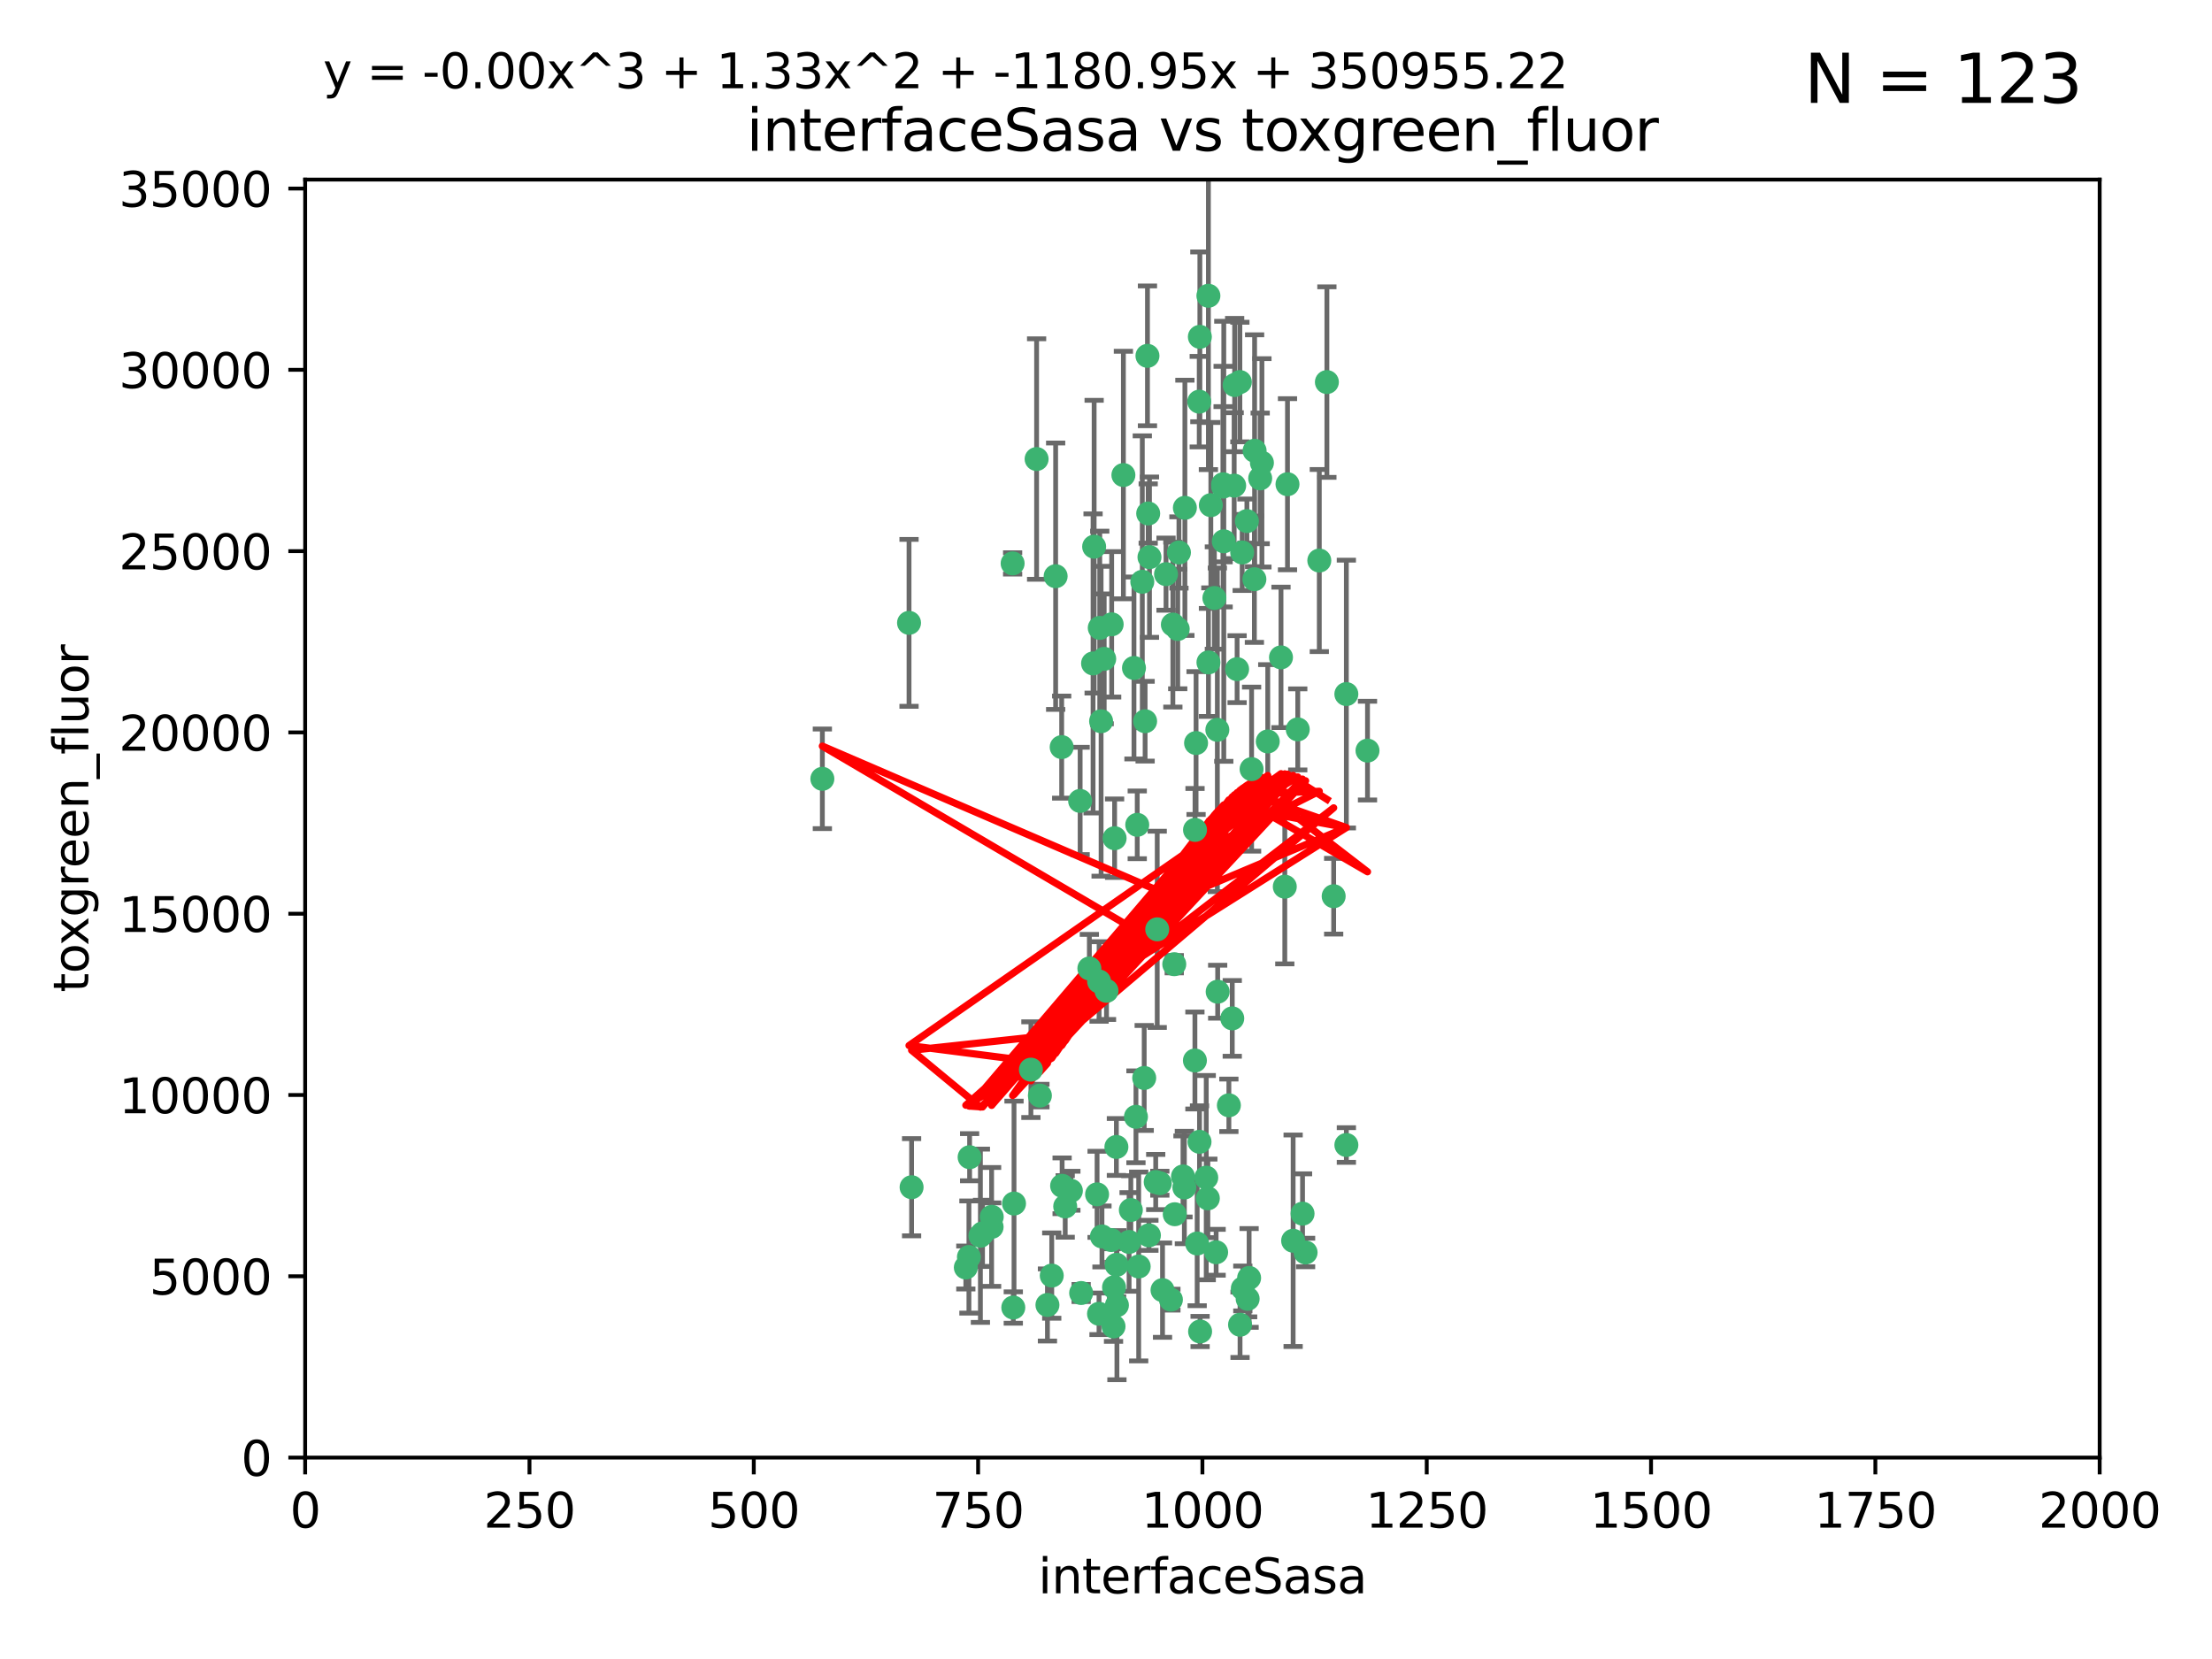 <?xml version="1.0" encoding="utf-8" standalone="no"?>
<!DOCTYPE svg PUBLIC "-//W3C//DTD SVG 1.1//EN"
  "http://www.w3.org/Graphics/SVG/1.1/DTD/svg11.dtd">
<svg xmlns:xlink="http://www.w3.org/1999/xlink" width="460.8pt" height="345.6pt" viewBox="0 0 460.8 345.6" xmlns="http://www.w3.org/2000/svg" version="1.1">
 <defs>
  <style type="text/css">*{stroke-linejoin: round; stroke-linecap: butt}</style>
 </defs>
 <g id="figure_1">
  <g id="patch_1">
   <path d="M 0 345.6 
L 460.8 345.6 
L 460.8 0 
L 0 0 
z
" style="fill: #ffffff"/>
  </g>
  <g id="axes_1">
   <g id="patch_2">
    <path d="M 63.571 303.64 
L 437.4 303.64 
L 437.4 37.411 
L 63.571 37.411 
z
" style="fill: #ffffff"/>
   </g>
   <g id="PathCollection_1">
    <defs>
     <path id="mc94254c002" d="M 0 1.118 
C 0.297 1.118 0.581 1 0.791 0.791 
C 1 0.581 1.118 0.297 1.118 0 
C 1.118 -0.297 1 -0.581 0.791 -0.791 
C 0.581 -1 0.297 -1.118 0 -1.118 
C -0.297 -1.118 -0.581 -1 -0.791 -0.791 
C -1 -0.581 -1.118 -0.297 -1.118 0 
C -1.118 0.297 -1 0.581 -0.791 0.791 
C -0.581 1 -0.297 1.118 0 1.118 
z
" style="stroke: #3cb371"/>
    </defs>
    <g clip-path="url(#p9c8576be2b)">
     <use xlink:href="#mc94254c002" x="276.416" y="79.593" style="fill: #3cb371; stroke: #3cb371"/>
     <use xlink:href="#mc94254c002" x="268.209" y="100.872" style="fill: #3cb371; stroke: #3cb371"/>
     <use xlink:href="#mc94254c002" x="253.663" y="206.592" style="fill: #3cb371; stroke: #3cb371"/>
     <use xlink:href="#mc94254c002" x="258.772" y="115.09" style="fill: #3cb371; stroke: #3cb371"/>
     <use xlink:href="#mc94254c002" x="260.73" y="160.224" style="fill: #3cb371; stroke: #3cb371"/>
     <use xlink:href="#mc94254c002" x="284.876" y="156.366" style="fill: #3cb371; stroke: #3cb371"/>
     <use xlink:href="#mc94254c002" x="257.201" y="80.209" style="fill: #3cb371; stroke: #3cb371"/>
     <use xlink:href="#mc94254c002" x="274.835" y="116.772" style="fill: #3cb371; stroke: #3cb371"/>
     <use xlink:href="#mc94254c002" x="245.594" y="115.091" style="fill: #3cb371; stroke: #3cb371"/>
     <use xlink:href="#mc94254c002" x="261.312" y="120.662" style="fill: #3cb371; stroke: #3cb371"/>
     <use xlink:href="#mc94254c002" x="270.347" y="151.945" style="fill: #3cb371; stroke: #3cb371"/>
     <use xlink:href="#mc94254c002" x="248.923" y="220.921" style="fill: #3cb371; stroke: #3cb371"/>
     <use xlink:href="#mc94254c002" x="253.342" y="260.87" style="fill: #3cb371; stroke: #3cb371"/>
     <use xlink:href="#mc94254c002" x="249.824" y="83.673" style="fill: #3cb371; stroke: #3cb371"/>
     <use xlink:href="#mc94254c002" x="254.794" y="100.88" style="fill: #3cb371; stroke: #3cb371"/>
     <use xlink:href="#mc94254c002" x="249.162" y="154.79" style="fill: #3cb371; stroke: #3cb371"/>
     <use xlink:href="#mc94254c002" x="254.801" y="101.372" style="fill: #3cb371; stroke: #3cb371"/>
     <use xlink:href="#mc94254c002" x="239.456" y="116.067" style="fill: #3cb371; stroke: #3cb371"/>
     <use xlink:href="#mc94254c002" x="254.936" y="112.761" style="fill: #3cb371; stroke: #3cb371"/>
     <use xlink:href="#mc94254c002" x="280.47" y="144.591" style="fill: #3cb371; stroke: #3cb371"/>
     <use xlink:href="#mc94254c002" x="239.037" y="74.129" style="fill: #3cb371; stroke: #3cb371"/>
     <use xlink:href="#mc94254c002" x="257.101" y="101.166" style="fill: #3cb371; stroke: #3cb371"/>
     <use xlink:href="#mc94254c002" x="237.962" y="121.191" style="fill: #3cb371; stroke: #3cb371"/>
     <use xlink:href="#mc94254c002" x="262.521" y="99.654" style="fill: #3cb371; stroke: #3cb371"/>
     <use xlink:href="#mc94254c002" x="251.732" y="61.614" style="fill: #3cb371; stroke: #3cb371"/>
     <use xlink:href="#mc94254c002" x="246.833" y="105.788" style="fill: #3cb371; stroke: #3cb371"/>
     <use xlink:href="#mc94254c002" x="262.882" y="96.415" style="fill: #3cb371; stroke: #3cb371"/>
     <use xlink:href="#mc94254c002" x="242.904" y="119.604" style="fill: #3cb371; stroke: #3cb371"/>
     <use xlink:href="#mc94254c002" x="245.342" y="131.033" style="fill: #3cb371; stroke: #3cb371"/>
     <use xlink:href="#mc94254c002" x="227.705" y="138.203" style="fill: #3cb371; stroke: #3cb371"/>
     <use xlink:href="#mc94254c002" x="251.282" y="245.325" style="fill: #3cb371; stroke: #3cb371"/>
     <use xlink:href="#mc94254c002" x="249.953" y="70.169" style="fill: #3cb371; stroke: #3cb371"/>
     <use xlink:href="#mc94254c002" x="210.949" y="117.366" style="fill: #3cb371; stroke: #3cb371"/>
     <use xlink:href="#mc94254c002" x="244.329" y="130.114" style="fill: #3cb371; stroke: #3cb371"/>
     <use xlink:href="#mc94254c002" x="227.929" y="113.883" style="fill: #3cb371; stroke: #3cb371"/>
     <use xlink:href="#mc94254c002" x="215.944" y="95.624" style="fill: #3cb371; stroke: #3cb371"/>
     <use xlink:href="#mc94254c002" x="232.192" y="174.616" style="fill: #3cb371; stroke: #3cb371"/>
     <use xlink:href="#mc94254c002" x="219.91" y="120.034" style="fill: #3cb371; stroke: #3cb371"/>
     <use xlink:href="#mc94254c002" x="239.19" y="106.972" style="fill: #3cb371; stroke: #3cb371"/>
     <use xlink:href="#mc94254c002" x="250.002" y="277.375" style="fill: #3cb371; stroke: #3cb371"/>
     <use xlink:href="#mc94254c002" x="266.854" y="136.942" style="fill: #3cb371; stroke: #3cb371"/>
     <use xlink:href="#mc94254c002" x="249.394" y="259.045" style="fill: #3cb371; stroke: #3cb371"/>
     <use xlink:href="#mc94254c002" x="228.962" y="204.462" style="fill: #3cb371; stroke: #3cb371"/>
     <use xlink:href="#mc94254c002" x="258.289" y="79.585" style="fill: #3cb371; stroke: #3cb371"/>
     <use xlink:href="#mc94254c002" x="280.474" y="238.523" style="fill: #3cb371; stroke: #3cb371"/>
     <use xlink:href="#mc94254c002" x="230.506" y="206.41" style="fill: #3cb371; stroke: #3cb371"/>
     <use xlink:href="#mc94254c002" x="231.968" y="276.318" style="fill: #3cb371; stroke: #3cb371"/>
     <use xlink:href="#mc94254c002" x="261.357" y="93.895" style="fill: #3cb371; stroke: #3cb371"/>
     <use xlink:href="#mc94254c002" x="252.979" y="124.576" style="fill: #3cb371; stroke: #3cb371"/>
     <use xlink:href="#mc94254c002" x="234.024" y="98.96" style="fill: #3cb371; stroke: #3cb371"/>
     <use xlink:href="#mc94254c002" x="231.581" y="130.059" style="fill: #3cb371; stroke: #3cb371"/>
     <use xlink:href="#mc94254c002" x="271.979" y="260.914" style="fill: #3cb371; stroke: #3cb371"/>
     <use xlink:href="#mc94254c002" x="211.088" y="272.382" style="fill: #3cb371; stroke: #3cb371"/>
     <use xlink:href="#mc94254c002" x="259.751" y="108.552" style="fill: #3cb371; stroke: #3cb371"/>
     <use xlink:href="#mc94254c002" x="238.359" y="224.561" style="fill: #3cb371; stroke: #3cb371"/>
     <use xlink:href="#mc94254c002" x="221.166" y="155.635" style="fill: #3cb371; stroke: #3cb371"/>
     <use xlink:href="#mc94254c002" x="221.258" y="247.024" style="fill: #3cb371; stroke: #3cb371"/>
     <use xlink:href="#mc94254c002" x="236.228" y="139.15" style="fill: #3cb371; stroke: #3cb371"/>
     <use xlink:href="#mc94254c002" x="225.013" y="166.847" style="fill: #3cb371; stroke: #3cb371"/>
     <use xlink:href="#mc94254c002" x="257.712" y="139.395" style="fill: #3cb371; stroke: #3cb371"/>
     <use xlink:href="#mc94254c002" x="235.574" y="252.069" style="fill: #3cb371; stroke: #3cb371"/>
     <use xlink:href="#mc94254c002" x="241.071" y="193.597" style="fill: #3cb371; stroke: #3cb371"/>
     <use xlink:href="#mc94254c002" x="238.549" y="150.242" style="fill: #3cb371; stroke: #3cb371"/>
     <use xlink:href="#mc94254c002" x="201.989" y="241.067" style="fill: #3cb371; stroke: #3cb371"/>
     <use xlink:href="#mc94254c002" x="246.439" y="245.077" style="fill: #3cb371; stroke: #3cb371"/>
     <use xlink:href="#mc94254c002" x="244.721" y="252.947" style="fill: #3cb371; stroke: #3cb371"/>
     <use xlink:href="#mc94254c002" x="230.026" y="137.251" style="fill: #3cb371; stroke: #3cb371"/>
     <use xlink:href="#mc94254c002" x="201.2" y="264.042" style="fill: #3cb371; stroke: #3cb371"/>
     <use xlink:href="#mc94254c002" x="219.099" y="265.728" style="fill: #3cb371; stroke: #3cb371"/>
     <use xlink:href="#mc94254c002" x="236.908" y="171.827" style="fill: #3cb371; stroke: #3cb371"/>
     <use xlink:href="#mc94254c002" x="239.338" y="257.342" style="fill: #3cb371; stroke: #3cb371"/>
     <use xlink:href="#mc94254c002" x="255.998" y="230.255" style="fill: #3cb371; stroke: #3cb371"/>
     <use xlink:href="#mc94254c002" x="214.757" y="222.83" style="fill: #3cb371; stroke: #3cb371"/>
     <use xlink:href="#mc94254c002" x="229.379" y="150.246" style="fill: #3cb371; stroke: #3cb371"/>
     <use xlink:href="#mc94254c002" x="271.345" y="252.825" style="fill: #3cb371; stroke: #3cb371"/>
     <use xlink:href="#mc94254c002" x="258.902" y="268.409" style="fill: #3cb371; stroke: #3cb371"/>
     <use xlink:href="#mc94254c002" x="244.62" y="200.861" style="fill: #3cb371; stroke: #3cb371"/>
     <use xlink:href="#mc94254c002" x="232.609" y="263.481" style="fill: #3cb371; stroke: #3cb371"/>
     <use xlink:href="#mc94254c002" x="232.075" y="268.169" style="fill: #3cb371; stroke: #3cb371"/>
     <use xlink:href="#mc94254c002" x="221.903" y="251.323" style="fill: #3cb371; stroke: #3cb371"/>
     <use xlink:href="#mc94254c002" x="237.211" y="263.833" style="fill: #3cb371; stroke: #3cb371"/>
     <use xlink:href="#mc94254c002" x="259.908" y="270.567" style="fill: #3cb371; stroke: #3cb371"/>
     <use xlink:href="#mc94254c002" x="258.325" y="275.967" style="fill: #3cb371; stroke: #3cb371"/>
     <use xlink:href="#mc94254c002" x="249.882" y="237.859" style="fill: #3cb371; stroke: #3cb371"/>
     <use xlink:href="#mc94254c002" x="228.542" y="248.804" style="fill: #3cb371; stroke: #3cb371"/>
     <use xlink:href="#mc94254c002" x="260.213" y="266.22" style="fill: #3cb371; stroke: #3cb371"/>
     <use xlink:href="#mc94254c002" x="225.224" y="269.359" style="fill: #3cb371; stroke: #3cb371"/>
     <use xlink:href="#mc94254c002" x="243.921" y="270.746" style="fill: #3cb371; stroke: #3cb371"/>
     <use xlink:href="#mc94254c002" x="269.383" y="258.47" style="fill: #3cb371; stroke: #3cb371"/>
     <use xlink:href="#mc94254c002" x="211.239" y="250.721" style="fill: #3cb371; stroke: #3cb371"/>
     <use xlink:href="#mc94254c002" x="267.646" y="184.712" style="fill: #3cb371; stroke: #3cb371"/>
     <use xlink:href="#mc94254c002" x="229.099" y="130.801" style="fill: #3cb371; stroke: #3cb371"/>
     <use xlink:href="#mc94254c002" x="253.596" y="152.035" style="fill: #3cb371; stroke: #3cb371"/>
     <use xlink:href="#mc94254c002" x="206.596" y="253.482" style="fill: #3cb371; stroke: #3cb371"/>
     <use xlink:href="#mc94254c002" x="251.742" y="137.993" style="fill: #3cb371; stroke: #3cb371"/>
     <use xlink:href="#mc94254c002" x="242.175" y="268.756" style="fill: #3cb371; stroke: #3cb371"/>
     <use xlink:href="#mc94254c002" x="231.501" y="258.32" style="fill: #3cb371; stroke: #3cb371"/>
     <use xlink:href="#mc94254c002" x="256.702" y="212.147" style="fill: #3cb371; stroke: #3cb371"/>
     <use xlink:href="#mc94254c002" x="226.934" y="201.75" style="fill: #3cb371; stroke: #3cb371"/>
     <use xlink:href="#mc94254c002" x="229.559" y="257.576" style="fill: #3cb371; stroke: #3cb371"/>
     <use xlink:href="#mc94254c002" x="277.827" y="186.7" style="fill: #3cb371; stroke: #3cb371"/>
     <use xlink:href="#mc94254c002" x="204.236" y="257.429" style="fill: #3cb371; stroke: #3cb371"/>
     <use xlink:href="#mc94254c002" x="189.903" y="247.319" style="fill: #3cb371; stroke: #3cb371"/>
     <use xlink:href="#mc94254c002" x="223.082" y="248.058" style="fill: #3cb371; stroke: #3cb371"/>
     <use xlink:href="#mc94254c002" x="232.676" y="271.896" style="fill: #3cb371; stroke: #3cb371"/>
     <use xlink:href="#mc94254c002" x="206.57" y="255.591" style="fill: #3cb371; stroke: #3cb371"/>
     <use xlink:href="#mc94254c002" x="248.945" y="172.883" style="fill: #3cb371; stroke: #3cb371"/>
     <use xlink:href="#mc94254c002" x="228.946" y="273.685" style="fill: #3cb371; stroke: #3cb371"/>
     <use xlink:href="#mc94254c002" x="201.845" y="261.862" style="fill: #3cb371; stroke: #3cb371"/>
     <use xlink:href="#mc94254c002" x="204.679" y="256.929" style="fill: #3cb371; stroke: #3cb371"/>
     <use xlink:href="#mc94254c002" x="246.727" y="247.376" style="fill: #3cb371; stroke: #3cb371"/>
     <use xlink:href="#mc94254c002" x="189.368" y="129.752" style="fill: #3cb371; stroke: #3cb371"/>
     <use xlink:href="#mc94254c002" x="218.202" y="271.847" style="fill: #3cb371; stroke: #3cb371"/>
     <use xlink:href="#mc94254c002" x="216.63" y="228.234" style="fill: #3cb371; stroke: #3cb371"/>
     <use xlink:href="#mc94254c002" x="264.097" y="154.457" style="fill: #3cb371; stroke: #3cb371"/>
     <use xlink:href="#mc94254c002" x="252.241" y="105.234" style="fill: #3cb371; stroke: #3cb371"/>
     <use xlink:href="#mc94254c002" x="232.566" y="238.934" style="fill: #3cb371; stroke: #3cb371"/>
     <use xlink:href="#mc94254c002" x="241.615" y="246.485" style="fill: #3cb371; stroke: #3cb371"/>
     <use xlink:href="#mc94254c002" x="171.312" y="162.243" style="fill: #3cb371; stroke: #3cb371"/>
     <use xlink:href="#mc94254c002" x="236.641" y="232.65" style="fill: #3cb371; stroke: #3cb371"/>
     <use xlink:href="#mc94254c002" x="235.211" y="258.72" style="fill: #3cb371; stroke: #3cb371"/>
     <use xlink:href="#mc94254c002" x="240.757" y="246.235" style="fill: #3cb371; stroke: #3cb371"/>
     <use xlink:href="#mc94254c002" x="251.616" y="249.638" style="fill: #3cb371; stroke: #3cb371"/>
    </g>
   </g>
   <g id="matplotlib.axis_1">
    <g id="xtick_1">
     <g id="line2d_1">
      <defs>
       <path id="m468be8738a" d="M 0 0 
L 0 3.5 
" style="stroke: #000000; stroke-width: 0.8"/>
      </defs>
      <g>
       <use xlink:href="#m468be8738a" x="63.571" y="303.64" style="stroke: #000000; stroke-width: 0.8"/>
      </g>
     </g>
     <g id="text_1">
      <!-- 0 -->
      <g transform="translate(60.39 318.238)scale(0.1 -0.1)">
       <defs>
        <path id="DejaVuSans-30" d="M 2034 4250 
Q 1547 4250 1301 3770 
Q 1056 3291 1056 2328 
Q 1056 1369 1301 889 
Q 1547 409 2034 409 
Q 2525 409 2770 889 
Q 3016 1369 3016 2328 
Q 3016 3291 2770 3770 
Q 2525 4250 2034 4250 
z
M 2034 4750 
Q 2819 4750 3233 4129 
Q 3647 3509 3647 2328 
Q 3647 1150 3233 529 
Q 2819 -91 2034 -91 
Q 1250 -91 836 529 
Q 422 1150 422 2328 
Q 422 3509 836 4129 
Q 1250 4750 2034 4750 
z
" transform="scale(0.016)"/>
       </defs>
       <use xlink:href="#DejaVuSans-30"/>
      </g>
     </g>
    </g>
    <g id="xtick_2">
     <g id="line2d_2">
      <g>
       <use xlink:href="#m468be8738a" x="110.3" y="303.64" style="stroke: #000000; stroke-width: 0.8"/>
      </g>
     </g>
     <g id="text_2">
      <!-- 250 -->
      <g transform="translate(100.756 318.238)scale(0.1 -0.1)">
       <defs>
        <path id="DejaVuSans-32" d="M 1228 531 
L 3431 531 
L 3431 0 
L 469 0 
L 469 531 
Q 828 903 1448 1529 
Q 2069 2156 2228 2338 
Q 2531 2678 2651 2914 
Q 2772 3150 2772 3378 
Q 2772 3750 2511 3984 
Q 2250 4219 1831 4219 
Q 1534 4219 1204 4116 
Q 875 4013 500 3803 
L 500 4441 
Q 881 4594 1212 4672 
Q 1544 4750 1819 4750 
Q 2544 4750 2975 4387 
Q 3406 4025 3406 3419 
Q 3406 3131 3298 2873 
Q 3191 2616 2906 2266 
Q 2828 2175 2409 1742 
Q 1991 1309 1228 531 
z
" transform="scale(0.016)"/>
        <path id="DejaVuSans-35" d="M 691 4666 
L 3169 4666 
L 3169 4134 
L 1269 4134 
L 1269 2991 
Q 1406 3038 1543 3061 
Q 1681 3084 1819 3084 
Q 2600 3084 3056 2656 
Q 3513 2228 3513 1497 
Q 3513 744 3044 326 
Q 2575 -91 1722 -91 
Q 1428 -91 1123 -41 
Q 819 9 494 109 
L 494 744 
Q 775 591 1075 516 
Q 1375 441 1709 441 
Q 2250 441 2565 725 
Q 2881 1009 2881 1497 
Q 2881 1984 2565 2268 
Q 2250 2553 1709 2553 
Q 1456 2553 1204 2497 
Q 953 2441 691 2322 
L 691 4666 
z
" transform="scale(0.016)"/>
       </defs>
       <use xlink:href="#DejaVuSans-32"/>
       <use xlink:href="#DejaVuSans-35" x="63.623"/>
       <use xlink:href="#DejaVuSans-30" x="127.246"/>
      </g>
     </g>
    </g>
    <g id="xtick_3">
     <g id="line2d_3">
      <g>
       <use xlink:href="#m468be8738a" x="157.028" y="303.64" style="stroke: #000000; stroke-width: 0.8"/>
      </g>
     </g>
     <g id="text_3">
      <!-- 500 -->
      <g transform="translate(147.485 318.238)scale(0.1 -0.1)">
       <use xlink:href="#DejaVuSans-35"/>
       <use xlink:href="#DejaVuSans-30" x="63.623"/>
       <use xlink:href="#DejaVuSans-30" x="127.246"/>
      </g>
     </g>
    </g>
    <g id="xtick_4">
     <g id="line2d_4">
      <g>
       <use xlink:href="#m468be8738a" x="203.757" y="303.64" style="stroke: #000000; stroke-width: 0.8"/>
      </g>
     </g>
     <g id="text_4">
      <!-- 750 -->
      <g transform="translate(194.213 318.238)scale(0.1 -0.1)">
       <defs>
        <path id="DejaVuSans-37" d="M 525 4666 
L 3525 4666 
L 3525 4397 
L 1831 0 
L 1172 0 
L 2766 4134 
L 525 4134 
L 525 4666 
z
" transform="scale(0.016)"/>
       </defs>
       <use xlink:href="#DejaVuSans-37"/>
       <use xlink:href="#DejaVuSans-35" x="63.623"/>
       <use xlink:href="#DejaVuSans-30" x="127.246"/>
      </g>
     </g>
    </g>
    <g id="xtick_5">
     <g id="line2d_5">
      <g>
       <use xlink:href="#m468be8738a" x="250.486" y="303.64" style="stroke: #000000; stroke-width: 0.8"/>
      </g>
     </g>
     <g id="text_5">
      <!-- 1000 -->
      <g transform="translate(237.761 318.238)scale(0.1 -0.1)">
       <defs>
        <path id="DejaVuSans-31" d="M 794 531 
L 1825 531 
L 1825 4091 
L 703 3866 
L 703 4441 
L 1819 4666 
L 2450 4666 
L 2450 531 
L 3481 531 
L 3481 0 
L 794 0 
L 794 531 
z
" transform="scale(0.016)"/>
       </defs>
       <use xlink:href="#DejaVuSans-31"/>
       <use xlink:href="#DejaVuSans-30" x="63.623"/>
       <use xlink:href="#DejaVuSans-30" x="127.246"/>
       <use xlink:href="#DejaVuSans-30" x="190.869"/>
      </g>
     </g>
    </g>
    <g id="xtick_6">
     <g id="line2d_6">
      <g>
       <use xlink:href="#m468be8738a" x="297.214" y="303.64" style="stroke: #000000; stroke-width: 0.8"/>
      </g>
     </g>
     <g id="text_6">
      <!-- 1250 -->
      <g transform="translate(284.489 318.238)scale(0.1 -0.1)">
       <use xlink:href="#DejaVuSans-31"/>
       <use xlink:href="#DejaVuSans-32" x="63.623"/>
       <use xlink:href="#DejaVuSans-35" x="127.246"/>
       <use xlink:href="#DejaVuSans-30" x="190.869"/>
      </g>
     </g>
    </g>
    <g id="xtick_7">
     <g id="line2d_7">
      <g>
       <use xlink:href="#m468be8738a" x="343.943" y="303.64" style="stroke: #000000; stroke-width: 0.8"/>
      </g>
     </g>
     <g id="text_7">
      <!-- 1500 -->
      <g transform="translate(331.218 318.238)scale(0.1 -0.1)">
       <use xlink:href="#DejaVuSans-31"/>
       <use xlink:href="#DejaVuSans-35" x="63.623"/>
       <use xlink:href="#DejaVuSans-30" x="127.246"/>
       <use xlink:href="#DejaVuSans-30" x="190.869"/>
      </g>
     </g>
    </g>
    <g id="xtick_8">
     <g id="line2d_8">
      <g>
       <use xlink:href="#m468be8738a" x="390.671" y="303.64" style="stroke: #000000; stroke-width: 0.8"/>
      </g>
     </g>
     <g id="text_8">
      <!-- 1750 -->
      <g transform="translate(377.946 318.238)scale(0.1 -0.1)">
       <use xlink:href="#DejaVuSans-31"/>
       <use xlink:href="#DejaVuSans-37" x="63.623"/>
       <use xlink:href="#DejaVuSans-35" x="127.246"/>
       <use xlink:href="#DejaVuSans-30" x="190.869"/>
      </g>
     </g>
    </g>
    <g id="xtick_9">
     <g id="line2d_9">
      <g>
       <use xlink:href="#m468be8738a" x="437.4" y="303.64" style="stroke: #000000; stroke-width: 0.8"/>
      </g>
     </g>
     <g id="text_9">
      <!-- 2000 -->
      <g transform="translate(424.675 318.238)scale(0.1 -0.1)">
       <use xlink:href="#DejaVuSans-32"/>
       <use xlink:href="#DejaVuSans-30" x="63.623"/>
       <use xlink:href="#DejaVuSans-30" x="127.246"/>
       <use xlink:href="#DejaVuSans-30" x="190.869"/>
      </g>
     </g>
    </g>
    <g id="text_10">
     <!-- interfaceSasa -->
     <g transform="translate(216.279 331.917)scale(0.1 -0.1)">
      <defs>
       <path id="DejaVuSans-69" d="M 603 3500 
L 1178 3500 
L 1178 0 
L 603 0 
L 603 3500 
z
M 603 4863 
L 1178 4863 
L 1178 4134 
L 603 4134 
L 603 4863 
z
" transform="scale(0.016)"/>
       <path id="DejaVuSans-6e" d="M 3513 2113 
L 3513 0 
L 2938 0 
L 2938 2094 
Q 2938 2591 2744 2837 
Q 2550 3084 2163 3084 
Q 1697 3084 1428 2787 
Q 1159 2491 1159 1978 
L 1159 0 
L 581 0 
L 581 3500 
L 1159 3500 
L 1159 2956 
Q 1366 3272 1645 3428 
Q 1925 3584 2291 3584 
Q 2894 3584 3203 3211 
Q 3513 2838 3513 2113 
z
" transform="scale(0.016)"/>
       <path id="DejaVuSans-74" d="M 1172 4494 
L 1172 3500 
L 2356 3500 
L 2356 3053 
L 1172 3053 
L 1172 1153 
Q 1172 725 1289 603 
Q 1406 481 1766 481 
L 2356 481 
L 2356 0 
L 1766 0 
Q 1100 0 847 248 
Q 594 497 594 1153 
L 594 3053 
L 172 3053 
L 172 3500 
L 594 3500 
L 594 4494 
L 1172 4494 
z
" transform="scale(0.016)"/>
       <path id="DejaVuSans-65" d="M 3597 1894 
L 3597 1613 
L 953 1613 
Q 991 1019 1311 708 
Q 1631 397 2203 397 
Q 2534 397 2845 478 
Q 3156 559 3463 722 
L 3463 178 
Q 3153 47 2828 -22 
Q 2503 -91 2169 -91 
Q 1331 -91 842 396 
Q 353 884 353 1716 
Q 353 2575 817 3079 
Q 1281 3584 2069 3584 
Q 2775 3584 3186 3129 
Q 3597 2675 3597 1894 
z
M 3022 2063 
Q 3016 2534 2758 2815 
Q 2500 3097 2075 3097 
Q 1594 3097 1305 2825 
Q 1016 2553 972 2059 
L 3022 2063 
z
" transform="scale(0.016)"/>
       <path id="DejaVuSans-72" d="M 2631 2963 
Q 2534 3019 2420 3045 
Q 2306 3072 2169 3072 
Q 1681 3072 1420 2755 
Q 1159 2438 1159 1844 
L 1159 0 
L 581 0 
L 581 3500 
L 1159 3500 
L 1159 2956 
Q 1341 3275 1631 3429 
Q 1922 3584 2338 3584 
Q 2397 3584 2469 3576 
Q 2541 3569 2628 3553 
L 2631 2963 
z
" transform="scale(0.016)"/>
       <path id="DejaVuSans-66" d="M 2375 4863 
L 2375 4384 
L 1825 4384 
Q 1516 4384 1395 4259 
Q 1275 4134 1275 3809 
L 1275 3500 
L 2222 3500 
L 2222 3053 
L 1275 3053 
L 1275 0 
L 697 0 
L 697 3053 
L 147 3053 
L 147 3500 
L 697 3500 
L 697 3744 
Q 697 4328 969 4595 
Q 1241 4863 1831 4863 
L 2375 4863 
z
" transform="scale(0.016)"/>
       <path id="DejaVuSans-61" d="M 2194 1759 
Q 1497 1759 1228 1600 
Q 959 1441 959 1056 
Q 959 750 1161 570 
Q 1363 391 1709 391 
Q 2188 391 2477 730 
Q 2766 1069 2766 1631 
L 2766 1759 
L 2194 1759 
z
M 3341 1997 
L 3341 0 
L 2766 0 
L 2766 531 
Q 2569 213 2275 61 
Q 1981 -91 1556 -91 
Q 1019 -91 701 211 
Q 384 513 384 1019 
Q 384 1609 779 1909 
Q 1175 2209 1959 2209 
L 2766 2209 
L 2766 2266 
Q 2766 2663 2505 2880 
Q 2244 3097 1772 3097 
Q 1472 3097 1187 3025 
Q 903 2953 641 2809 
L 641 3341 
Q 956 3463 1253 3523 
Q 1550 3584 1831 3584 
Q 2591 3584 2966 3190 
Q 3341 2797 3341 1997 
z
" transform="scale(0.016)"/>
       <path id="DejaVuSans-63" d="M 3122 3366 
L 3122 2828 
Q 2878 2963 2633 3030 
Q 2388 3097 2138 3097 
Q 1578 3097 1268 2742 
Q 959 2388 959 1747 
Q 959 1106 1268 751 
Q 1578 397 2138 397 
Q 2388 397 2633 464 
Q 2878 531 3122 666 
L 3122 134 
Q 2881 22 2623 -34 
Q 2366 -91 2075 -91 
Q 1284 -91 818 406 
Q 353 903 353 1747 
Q 353 2603 823 3093 
Q 1294 3584 2113 3584 
Q 2378 3584 2631 3529 
Q 2884 3475 3122 3366 
z
" transform="scale(0.016)"/>
       <path id="DejaVuSans-53" d="M 3425 4513 
L 3425 3897 
Q 3066 4069 2747 4153 
Q 2428 4238 2131 4238 
Q 1616 4238 1336 4038 
Q 1056 3838 1056 3469 
Q 1056 3159 1242 3001 
Q 1428 2844 1947 2747 
L 2328 2669 
Q 3034 2534 3370 2195 
Q 3706 1856 3706 1288 
Q 3706 609 3251 259 
Q 2797 -91 1919 -91 
Q 1588 -91 1214 -16 
Q 841 59 441 206 
L 441 856 
Q 825 641 1194 531 
Q 1563 422 1919 422 
Q 2459 422 2753 634 
Q 3047 847 3047 1241 
Q 3047 1584 2836 1778 
Q 2625 1972 2144 2069 
L 1759 2144 
Q 1053 2284 737 2584 
Q 422 2884 422 3419 
Q 422 4038 858 4394 
Q 1294 4750 2059 4750 
Q 2388 4750 2728 4690 
Q 3069 4631 3425 4513 
z
" transform="scale(0.016)"/>
       <path id="DejaVuSans-73" d="M 2834 3397 
L 2834 2853 
Q 2591 2978 2328 3040 
Q 2066 3103 1784 3103 
Q 1356 3103 1142 2972 
Q 928 2841 928 2578 
Q 928 2378 1081 2264 
Q 1234 2150 1697 2047 
L 1894 2003 
Q 2506 1872 2764 1633 
Q 3022 1394 3022 966 
Q 3022 478 2636 193 
Q 2250 -91 1575 -91 
Q 1294 -91 989 -36 
Q 684 19 347 128 
L 347 722 
Q 666 556 975 473 
Q 1284 391 1588 391 
Q 1994 391 2212 530 
Q 2431 669 2431 922 
Q 2431 1156 2273 1281 
Q 2116 1406 1581 1522 
L 1381 1569 
Q 847 1681 609 1914 
Q 372 2147 372 2553 
Q 372 3047 722 3315 
Q 1072 3584 1716 3584 
Q 2034 3584 2315 3537 
Q 2597 3491 2834 3397 
z
" transform="scale(0.016)"/>
      </defs>
      <use xlink:href="#DejaVuSans-69"/>
      <use xlink:href="#DejaVuSans-6e" x="27.783"/>
      <use xlink:href="#DejaVuSans-74" x="91.162"/>
      <use xlink:href="#DejaVuSans-65" x="130.371"/>
      <use xlink:href="#DejaVuSans-72" x="191.895"/>
      <use xlink:href="#DejaVuSans-66" x="233.008"/>
      <use xlink:href="#DejaVuSans-61" x="268.213"/>
      <use xlink:href="#DejaVuSans-63" x="329.492"/>
      <use xlink:href="#DejaVuSans-65" x="384.473"/>
      <use xlink:href="#DejaVuSans-53" x="445.996"/>
      <use xlink:href="#DejaVuSans-61" x="509.473"/>
      <use xlink:href="#DejaVuSans-73" x="570.752"/>
      <use xlink:href="#DejaVuSans-61" x="622.852"/>
     </g>
    </g>
   </g>
   <g id="matplotlib.axis_2">
    <g id="ytick_1">
     <g id="line2d_10">
      <defs>
       <path id="m33c69baadb" d="M 0 0 
L -3.5 0 
" style="stroke: #000000; stroke-width: 0.8"/>
      </defs>
      <g>
       <use xlink:href="#m33c69baadb" x="63.571" y="303.64" style="stroke: #000000; stroke-width: 0.8"/>
      </g>
     </g>
     <g id="text_11">
      <!-- 0 -->
      <g transform="translate(50.209 307.439)scale(0.1 -0.1)">
       <use xlink:href="#DejaVuSans-30"/>
      </g>
     </g>
    </g>
    <g id="ytick_2">
     <g id="line2d_11">
      <g>
       <use xlink:href="#m33c69baadb" x="63.571" y="265.874" style="stroke: #000000; stroke-width: 0.8"/>
      </g>
     </g>
     <g id="text_12">
      <!-- 5000 -->
      <g transform="translate(31.121 269.673)scale(0.1 -0.1)">
       <use xlink:href="#DejaVuSans-35"/>
       <use xlink:href="#DejaVuSans-30" x="63.623"/>
       <use xlink:href="#DejaVuSans-30" x="127.246"/>
       <use xlink:href="#DejaVuSans-30" x="190.869"/>
      </g>
     </g>
    </g>
    <g id="ytick_3">
     <g id="line2d_12">
      <g>
       <use xlink:href="#m33c69baadb" x="63.571" y="228.108" style="stroke: #000000; stroke-width: 0.8"/>
      </g>
     </g>
     <g id="text_13">
      <!-- 10000 -->
      <g transform="translate(24.759 231.907)scale(0.1 -0.1)">
       <use xlink:href="#DejaVuSans-31"/>
       <use xlink:href="#DejaVuSans-30" x="63.623"/>
       <use xlink:href="#DejaVuSans-30" x="127.246"/>
       <use xlink:href="#DejaVuSans-30" x="190.869"/>
       <use xlink:href="#DejaVuSans-30" x="254.492"/>
      </g>
     </g>
    </g>
    <g id="ytick_4">
     <g id="line2d_13">
      <g>
       <use xlink:href="#m33c69baadb" x="63.571" y="190.342" style="stroke: #000000; stroke-width: 0.8"/>
      </g>
     </g>
     <g id="text_14">
      <!-- 15000 -->
      <g transform="translate(24.759 194.141)scale(0.1 -0.1)">
       <use xlink:href="#DejaVuSans-31"/>
       <use xlink:href="#DejaVuSans-35" x="63.623"/>
       <use xlink:href="#DejaVuSans-30" x="127.246"/>
       <use xlink:href="#DejaVuSans-30" x="190.869"/>
       <use xlink:href="#DejaVuSans-30" x="254.492"/>
      </g>
     </g>
    </g>
    <g id="ytick_5">
     <g id="line2d_14">
      <g>
       <use xlink:href="#m33c69baadb" x="63.571" y="152.576" style="stroke: #000000; stroke-width: 0.8"/>
      </g>
     </g>
     <g id="text_15">
      <!-- 20000 -->
      <g transform="translate(24.759 156.375)scale(0.1 -0.1)">
       <use xlink:href="#DejaVuSans-32"/>
       <use xlink:href="#DejaVuSans-30" x="63.623"/>
       <use xlink:href="#DejaVuSans-30" x="127.246"/>
       <use xlink:href="#DejaVuSans-30" x="190.869"/>
       <use xlink:href="#DejaVuSans-30" x="254.492"/>
      </g>
     </g>
    </g>
    <g id="ytick_6">
     <g id="line2d_15">
      <g>
       <use xlink:href="#m33c69baadb" x="63.571" y="114.81" style="stroke: #000000; stroke-width: 0.8"/>
      </g>
     </g>
     <g id="text_16">
      <!-- 25000 -->
      <g transform="translate(24.759 118.609)scale(0.1 -0.1)">
       <use xlink:href="#DejaVuSans-32"/>
       <use xlink:href="#DejaVuSans-35" x="63.623"/>
       <use xlink:href="#DejaVuSans-30" x="127.246"/>
       <use xlink:href="#DejaVuSans-30" x="190.869"/>
       <use xlink:href="#DejaVuSans-30" x="254.492"/>
      </g>
     </g>
    </g>
    <g id="ytick_7">
     <g id="line2d_16">
      <g>
       <use xlink:href="#m33c69baadb" x="63.571" y="77.044" style="stroke: #000000; stroke-width: 0.8"/>
      </g>
     </g>
     <g id="text_17">
      <!-- 30000 -->
      <g transform="translate(24.759 80.844)scale(0.1 -0.1)">
       <defs>
        <path id="DejaVuSans-33" d="M 2597 2516 
Q 3050 2419 3304 2112 
Q 3559 1806 3559 1356 
Q 3559 666 3084 287 
Q 2609 -91 1734 -91 
Q 1441 -91 1130 -33 
Q 819 25 488 141 
L 488 750 
Q 750 597 1062 519 
Q 1375 441 1716 441 
Q 2309 441 2620 675 
Q 2931 909 2931 1356 
Q 2931 1769 2642 2001 
Q 2353 2234 1838 2234 
L 1294 2234 
L 1294 2753 
L 1863 2753 
Q 2328 2753 2575 2939 
Q 2822 3125 2822 3475 
Q 2822 3834 2567 4026 
Q 2313 4219 1838 4219 
Q 1578 4219 1281 4162 
Q 984 4106 628 3988 
L 628 4550 
Q 988 4650 1302 4700 
Q 1616 4750 1894 4750 
Q 2613 4750 3031 4423 
Q 3450 4097 3450 3541 
Q 3450 3153 3228 2886 
Q 3006 2619 2597 2516 
z
" transform="scale(0.016)"/>
       </defs>
       <use xlink:href="#DejaVuSans-33"/>
       <use xlink:href="#DejaVuSans-30" x="63.623"/>
       <use xlink:href="#DejaVuSans-30" x="127.246"/>
       <use xlink:href="#DejaVuSans-30" x="190.869"/>
       <use xlink:href="#DejaVuSans-30" x="254.492"/>
      </g>
     </g>
    </g>
    <g id="ytick_8">
     <g id="line2d_17">
      <g>
       <use xlink:href="#m33c69baadb" x="63.571" y="39.278" style="stroke: #000000; stroke-width: 0.8"/>
      </g>
     </g>
     <g id="text_18">
      <!-- 35000 -->
      <g transform="translate(24.759 43.078)scale(0.1 -0.1)">
       <use xlink:href="#DejaVuSans-33"/>
       <use xlink:href="#DejaVuSans-35" x="63.623"/>
       <use xlink:href="#DejaVuSans-30" x="127.246"/>
       <use xlink:href="#DejaVuSans-30" x="190.869"/>
       <use xlink:href="#DejaVuSans-30" x="254.492"/>
      </g>
     </g>
    </g>
    <g id="text_19">
     <!-- toxgreen_fluor -->
     <g transform="translate(18.401 206.72)rotate(-90)scale(0.1 -0.1)">
      <defs>
       <path id="DejaVuSans-6f" d="M 1959 3097 
Q 1497 3097 1228 2736 
Q 959 2375 959 1747 
Q 959 1119 1226 758 
Q 1494 397 1959 397 
Q 2419 397 2687 759 
Q 2956 1122 2956 1747 
Q 2956 2369 2687 2733 
Q 2419 3097 1959 3097 
z
M 1959 3584 
Q 2709 3584 3137 3096 
Q 3566 2609 3566 1747 
Q 3566 888 3137 398 
Q 2709 -91 1959 -91 
Q 1206 -91 779 398 
Q 353 888 353 1747 
Q 353 2609 779 3096 
Q 1206 3584 1959 3584 
z
" transform="scale(0.016)"/>
       <path id="DejaVuSans-78" d="M 3513 3500 
L 2247 1797 
L 3578 0 
L 2900 0 
L 1881 1375 
L 863 0 
L 184 0 
L 1544 1831 
L 300 3500 
L 978 3500 
L 1906 2253 
L 2834 3500 
L 3513 3500 
z
" transform="scale(0.016)"/>
       <path id="DejaVuSans-67" d="M 2906 1791 
Q 2906 2416 2648 2759 
Q 2391 3103 1925 3103 
Q 1463 3103 1205 2759 
Q 947 2416 947 1791 
Q 947 1169 1205 825 
Q 1463 481 1925 481 
Q 2391 481 2648 825 
Q 2906 1169 2906 1791 
z
M 3481 434 
Q 3481 -459 3084 -895 
Q 2688 -1331 1869 -1331 
Q 1566 -1331 1297 -1286 
Q 1028 -1241 775 -1147 
L 775 -588 
Q 1028 -725 1275 -790 
Q 1522 -856 1778 -856 
Q 2344 -856 2625 -561 
Q 2906 -266 2906 331 
L 2906 616 
Q 2728 306 2450 153 
Q 2172 0 1784 0 
Q 1141 0 747 490 
Q 353 981 353 1791 
Q 353 2603 747 3093 
Q 1141 3584 1784 3584 
Q 2172 3584 2450 3431 
Q 2728 3278 2906 2969 
L 2906 3500 
L 3481 3500 
L 3481 434 
z
" transform="scale(0.016)"/>
       <path id="DejaVuSans-5f" d="M 3263 -1063 
L 3263 -1509 
L -63 -1509 
L -63 -1063 
L 3263 -1063 
z
" transform="scale(0.016)"/>
       <path id="DejaVuSans-6c" d="M 603 4863 
L 1178 4863 
L 1178 0 
L 603 0 
L 603 4863 
z
" transform="scale(0.016)"/>
       <path id="DejaVuSans-75" d="M 544 1381 
L 544 3500 
L 1119 3500 
L 1119 1403 
Q 1119 906 1312 657 
Q 1506 409 1894 409 
Q 2359 409 2629 706 
Q 2900 1003 2900 1516 
L 2900 3500 
L 3475 3500 
L 3475 0 
L 2900 0 
L 2900 538 
Q 2691 219 2414 64 
Q 2138 -91 1772 -91 
Q 1169 -91 856 284 
Q 544 659 544 1381 
z
M 1991 3584 
L 1991 3584 
z
" transform="scale(0.016)"/>
      </defs>
      <use xlink:href="#DejaVuSans-74"/>
      <use xlink:href="#DejaVuSans-6f" x="39.209"/>
      <use xlink:href="#DejaVuSans-78" x="97.266"/>
      <use xlink:href="#DejaVuSans-67" x="156.445"/>
      <use xlink:href="#DejaVuSans-72" x="219.922"/>
      <use xlink:href="#DejaVuSans-65" x="258.785"/>
      <use xlink:href="#DejaVuSans-65" x="320.309"/>
      <use xlink:href="#DejaVuSans-6e" x="381.832"/>
      <use xlink:href="#DejaVuSans-5f" x="445.211"/>
      <use xlink:href="#DejaVuSans-66" x="495.211"/>
      <use xlink:href="#DejaVuSans-6c" x="530.416"/>
      <use xlink:href="#DejaVuSans-75" x="558.199"/>
      <use xlink:href="#DejaVuSans-6f" x="621.578"/>
      <use xlink:href="#DejaVuSans-72" x="682.76"/>
     </g>
    </g>
   </g>
   <g id="LineCollection_1">
    <path d="M 276.416 99.437 
L 276.416 59.75 
" clip-path="url(#p9c8576be2b)" style="fill: none; stroke: #696969"/>
    <path d="M 268.209 118.692 
L 268.209 83.052 
" clip-path="url(#p9c8576be2b)" style="fill: none; stroke: #696969"/>
    <path d="M 253.663 212.112 
L 253.663 201.073 
" clip-path="url(#p9c8576be2b)" style="fill: none; stroke: #696969"/>
    <path d="M 258.772 123.008 
L 258.772 107.171 
" clip-path="url(#p9c8576be2b)" style="fill: none; stroke: #696969"/>
    <path d="M 260.73 177.314 
L 260.73 143.135 
" clip-path="url(#p9c8576be2b)" style="fill: none; stroke: #696969"/>
    <path d="M 284.876 166.65 
L 284.876 146.083 
" clip-path="url(#p9c8576be2b)" style="fill: none; stroke: #696969"/>
    <path d="M 257.201 94.094 
L 257.201 66.324 
" clip-path="url(#p9c8576be2b)" style="fill: none; stroke: #696969"/>
    <path d="M 274.835 135.741 
L 274.835 97.804 
" clip-path="url(#p9c8576be2b)" style="fill: none; stroke: #696969"/>
    <path d="M 245.594 122.516 
L 245.594 107.666 
" clip-path="url(#p9c8576be2b)" style="fill: none; stroke: #696969"/>
    <path d="M 261.312 133.818 
L 261.312 107.506 
" clip-path="url(#p9c8576be2b)" style="fill: none; stroke: #696969"/>
    <path d="M 270.347 160.385 
L 270.347 143.505 
" clip-path="url(#p9c8576be2b)" style="fill: none; stroke: #696969"/>
    <path d="M 248.923 231.022 
L 248.923 210.82 
" clip-path="url(#p9c8576be2b)" style="fill: none; stroke: #696969"/>
    <path d="M 253.342 265.648 
L 253.342 256.093 
" clip-path="url(#p9c8576be2b)" style="fill: none; stroke: #696969"/>
    <path d="M 249.824 93.1 
L 249.824 74.246 
" clip-path="url(#p9c8576be2b)" style="fill: none; stroke: #696969"/>
    <path d="M 254.794 117.048 
L 254.794 84.711 
" clip-path="url(#p9c8576be2b)" style="fill: none; stroke: #696969"/>
    <path d="M 249.162 169.67 
L 249.162 139.91 
" clip-path="url(#p9c8576be2b)" style="fill: none; stroke: #696969"/>
    <path d="M 254.801 126.436 
L 254.801 76.309 
" clip-path="url(#p9c8576be2b)" style="fill: none; stroke: #696969"/>
    <path d="M 239.456 132.771 
L 239.456 99.364 
" clip-path="url(#p9c8576be2b)" style="fill: none; stroke: #696969"/>
    <path d="M 254.936 158.597 
L 254.936 66.926 
" clip-path="url(#p9c8576be2b)" style="fill: none; stroke: #696969"/>
    <path d="M 280.47 172.484 
L 280.47 116.697 
" clip-path="url(#p9c8576be2b)" style="fill: none; stroke: #696969"/>
    <path d="M 239.037 88.692 
L 239.037 59.566 
" clip-path="url(#p9c8576be2b)" style="fill: none; stroke: #696969"/>
    <path d="M 257.101 116.358 
L 257.101 85.973 
" clip-path="url(#p9c8576be2b)" style="fill: none; stroke: #696969"/>
    <path d="M 237.962 151.584 
L 237.962 90.798 
" clip-path="url(#p9c8576be2b)" style="fill: none; stroke: #696969"/>
    <path d="M 262.521 113.257 
L 262.521 86.051 
" clip-path="url(#p9c8576be2b)" style="fill: none; stroke: #696969"/>
    <path d="M 251.732 97.825 
L 251.732 25.402 
" clip-path="url(#p9c8576be2b)" style="fill: none; stroke: #696969"/>
    <path d="M 246.833 132.373 
L 246.833 79.202 
" clip-path="url(#p9c8576be2b)" style="fill: none; stroke: #696969"/>
    <path d="M 262.882 118.115 
L 262.882 74.714 
" clip-path="url(#p9c8576be2b)" style="fill: none; stroke: #696969"/>
    <path d="M 242.904 127.118 
L 242.904 112.09 
" clip-path="url(#p9c8576be2b)" style="fill: none; stroke: #696969"/>
    <path d="M 245.342 143.479 
L 245.342 118.586 
" clip-path="url(#p9c8576be2b)" style="fill: none; stroke: #696969"/>
    <path d="M 227.705 169.362 
L 227.705 107.043 
" clip-path="url(#p9c8576be2b)" style="fill: none; stroke: #696969"/>
    <path d="M 251.282 266.605 
L 251.282 224.045 
" clip-path="url(#p9c8576be2b)" style="fill: none; stroke: #696969"/>
    <path d="M 249.953 87.855 
L 249.953 52.483 
" clip-path="url(#p9c8576be2b)" style="fill: none; stroke: #696969"/>
    <path d="M 210.949 119.591 
L 210.949 115.141 
" clip-path="url(#p9c8576be2b)" style="fill: none; stroke: #696969"/>
    <path d="M 244.329 147.286 
L 244.329 112.943 
" clip-path="url(#p9c8576be2b)" style="fill: none; stroke: #696969"/>
    <path d="M 227.929 144.378 
L 227.929 83.389 
" clip-path="url(#p9c8576be2b)" style="fill: none; stroke: #696969"/>
    <path d="M 215.944 120.671 
L 215.944 70.577 
" clip-path="url(#p9c8576be2b)" style="fill: none; stroke: #696969"/>
    <path d="M 232.192 182.79 
L 232.192 166.441 
" clip-path="url(#p9c8576be2b)" style="fill: none; stroke: #696969"/>
    <path d="M 219.91 147.781 
L 219.91 92.287 
" clip-path="url(#p9c8576be2b)" style="fill: none; stroke: #696969"/>
    <path d="M 239.19 113.147 
L 239.19 100.797 
" clip-path="url(#p9c8576be2b)" style="fill: none; stroke: #696969"/>
    <path d="M 250.002 280.522 
L 250.002 274.227 
" clip-path="url(#p9c8576be2b)" style="fill: none; stroke: #696969"/>
    <path d="M 266.854 151.57 
L 266.854 122.315 
" clip-path="url(#p9c8576be2b)" style="fill: none; stroke: #696969"/>
    <path d="M 249.394 272.002 
L 249.394 246.088 
" clip-path="url(#p9c8576be2b)" style="fill: none; stroke: #696969"/>
    <path d="M 228.962 212.746 
L 228.962 196.178 
" clip-path="url(#p9c8576be2b)" style="fill: none; stroke: #696969"/>
    <path d="M 258.289 92.04 
L 258.289 67.13 
" clip-path="url(#p9c8576be2b)" style="fill: none; stroke: #696969"/>
    <path d="M 280.474 242.133 
L 280.474 234.912 
" clip-path="url(#p9c8576be2b)" style="fill: none; stroke: #696969"/>
    <path d="M 230.506 212.375 
L 230.506 200.445 
" clip-path="url(#p9c8576be2b)" style="fill: none; stroke: #696969"/>
    <path d="M 231.968 279.439 
L 231.968 273.197 
" clip-path="url(#p9c8576be2b)" style="fill: none; stroke: #696969"/>
    <path d="M 261.357 118.044 
L 261.357 69.747 
" clip-path="url(#p9c8576be2b)" style="fill: none; stroke: #696969"/>
    <path d="M 252.979 135.235 
L 252.979 113.917 
" clip-path="url(#p9c8576be2b)" style="fill: none; stroke: #696969"/>
    <path d="M 234.024 124.744 
L 234.024 73.175 
" clip-path="url(#p9c8576be2b)" style="fill: none; stroke: #696969"/>
    <path d="M 231.581 145.209 
L 231.581 114.909 
" clip-path="url(#p9c8576be2b)" style="fill: none; stroke: #696969"/>
    <path d="M 271.979 263.886 
L 271.979 257.941 
" clip-path="url(#p9c8576be2b)" style="fill: none; stroke: #696969"/>
    <path d="M 211.088 275.653 
L 211.088 269.11 
" clip-path="url(#p9c8576be2b)" style="fill: none; stroke: #696969"/>
    <path d="M 259.751 113.148 
L 259.751 103.957 
" clip-path="url(#p9c8576be2b)" style="fill: none; stroke: #696969"/>
    <path d="M 238.359 235.496 
L 238.359 213.627 
" clip-path="url(#p9c8576be2b)" style="fill: none; stroke: #696969"/>
    <path d="M 221.166 166.268 
L 221.166 145.002 
" clip-path="url(#p9c8576be2b)" style="fill: none; stroke: #696969"/>
    <path d="M 221.258 252.829 
L 221.258 241.22 
" clip-path="url(#p9c8576be2b)" style="fill: none; stroke: #696969"/>
    <path d="M 236.228 158.1 
L 236.228 120.201 
" clip-path="url(#p9c8576be2b)" style="fill: none; stroke: #696969"/>
    <path d="M 225.013 178.027 
L 225.013 155.668 
" clip-path="url(#p9c8576be2b)" style="fill: none; stroke: #696969"/>
    <path d="M 257.712 146.369 
L 257.712 132.42 
" clip-path="url(#p9c8576be2b)" style="fill: none; stroke: #696969"/>
    <path d="M 235.574 259.223 
L 235.574 244.915 
" clip-path="url(#p9c8576be2b)" style="fill: none; stroke: #696969"/>
    <path d="M 241.071 214.035 
L 241.071 173.16 
" clip-path="url(#p9c8576be2b)" style="fill: none; stroke: #696969"/>
    <path d="M 238.549 158.549 
L 238.549 141.935 
" clip-path="url(#p9c8576be2b)" style="fill: none; stroke: #696969"/>
    <path d="M 201.989 245.981 
L 201.989 236.153 
" clip-path="url(#p9c8576be2b)" style="fill: none; stroke: #696969"/>
    <path d="M 246.439 253.52 
L 246.439 236.635 
" clip-path="url(#p9c8576be2b)" style="fill: none; stroke: #696969"/>
    <path d="M 244.721 253.886 
L 244.721 252.007 
" clip-path="url(#p9c8576be2b)" style="fill: none; stroke: #696969"/>
    <path d="M 230.026 150.773 
L 230.026 123.729 
" clip-path="url(#p9c8576be2b)" style="fill: none; stroke: #696969"/>
    <path d="M 201.2 268.515 
L 201.2 259.569 
" clip-path="url(#p9c8576be2b)" style="fill: none; stroke: #696969"/>
    <path d="M 219.099 274.614 
L 219.099 256.842 
" clip-path="url(#p9c8576be2b)" style="fill: none; stroke: #696969"/>
    <path d="M 236.908 178.879 
L 236.908 164.775 
" clip-path="url(#p9c8576be2b)" style="fill: none; stroke: #696969"/>
    <path d="M 239.338 260.473 
L 239.338 254.211 
" clip-path="url(#p9c8576be2b)" style="fill: none; stroke: #696969"/>
    <path d="M 255.998 235.721 
L 255.998 224.789 
" clip-path="url(#p9c8576be2b)" style="fill: none; stroke: #696969"/>
    <path d="M 214.757 232.795 
L 214.757 212.864 
" clip-path="url(#p9c8576be2b)" style="fill: none; stroke: #696969"/>
    <path d="M 229.379 182.519 
L 229.379 117.972 
" clip-path="url(#p9c8576be2b)" style="fill: none; stroke: #696969"/>
    <path d="M 271.345 261.12 
L 271.345 244.53 
" clip-path="url(#p9c8576be2b)" style="fill: none; stroke: #696969"/>
    <path d="M 258.902 273.079 
L 258.902 263.739 
" clip-path="url(#p9c8576be2b)" style="fill: none; stroke: #696969"/>
    <path d="M 244.62 202.673 
L 244.62 199.049 
" clip-path="url(#p9c8576be2b)" style="fill: none; stroke: #696969"/>
    <path d="M 232.609 270.16 
L 232.609 256.802 
" clip-path="url(#p9c8576be2b)" style="fill: none; stroke: #696969"/>
    <path d="M 232.075 273.375 
L 232.075 262.964 
" clip-path="url(#p9c8576be2b)" style="fill: none; stroke: #696969"/>
    <path d="M 221.903 257.736 
L 221.903 244.91 
" clip-path="url(#p9c8576be2b)" style="fill: none; stroke: #696969"/>
    <path d="M 237.211 283.505 
L 237.211 244.161 
" clip-path="url(#p9c8576be2b)" style="fill: none; stroke: #696969"/>
    <path d="M 259.908 274.323 
L 259.908 266.811 
" clip-path="url(#p9c8576be2b)" style="fill: none; stroke: #696969"/>
    <path d="M 258.325 282.783 
L 258.325 269.152 
" clip-path="url(#p9c8576be2b)" style="fill: none; stroke: #696969"/>
    <path d="M 249.882 245.363 
L 249.882 230.355 
" clip-path="url(#p9c8576be2b)" style="fill: none; stroke: #696969"/>
    <path d="M 228.542 257.775 
L 228.542 239.834 
" clip-path="url(#p9c8576be2b)" style="fill: none; stroke: #696969"/>
    <path d="M 260.213 276.505 
L 260.213 255.934 
" clip-path="url(#p9c8576be2b)" style="fill: none; stroke: #696969"/>
    <path d="M 225.224 271.136 
L 225.224 267.583 
" clip-path="url(#p9c8576be2b)" style="fill: none; stroke: #696969"/>
    <path d="M 243.921 272.926 
L 243.921 268.567 
" clip-path="url(#p9c8576be2b)" style="fill: none; stroke: #696969"/>
    <path d="M 269.383 280.499 
L 269.383 236.441 
" clip-path="url(#p9c8576be2b)" style="fill: none; stroke: #696969"/>
    <path d="M 211.239 272.052 
L 211.239 229.39 
" clip-path="url(#p9c8576be2b)" style="fill: none; stroke: #696969"/>
    <path d="M 267.646 200.794 
L 267.646 168.63 
" clip-path="url(#p9c8576be2b)" style="fill: none; stroke: #696969"/>
    <path d="M 229.099 150.951 
L 229.099 110.652 
" clip-path="url(#p9c8576be2b)" style="fill: none; stroke: #696969"/>
    <path d="M 253.596 185.743 
L 253.596 118.327 
" clip-path="url(#p9c8576be2b)" style="fill: none; stroke: #696969"/>
    <path d="M 206.596 256.385 
L 206.596 250.58 
" clip-path="url(#p9c8576be2b)" style="fill: none; stroke: #696969"/>
    <path d="M 251.742 149.246 
L 251.742 126.741 
" clip-path="url(#p9c8576be2b)" style="fill: none; stroke: #696969"/>
    <path d="M 242.175 278.586 
L 242.175 258.925 
" clip-path="url(#p9c8576be2b)" style="fill: none; stroke: #696969"/>
    <path d="M 231.501 260.135 
L 231.501 256.505 
" clip-path="url(#p9c8576be2b)" style="fill: none; stroke: #696969"/>
    <path d="M 256.702 220.035 
L 256.702 204.259 
" clip-path="url(#p9c8576be2b)" style="fill: none; stroke: #696969"/>
    <path d="M 226.934 208.846 
L 226.934 194.653 
" clip-path="url(#p9c8576be2b)" style="fill: none; stroke: #696969"/>
    <path d="M 229.559 263.925 
L 229.559 251.227 
" clip-path="url(#p9c8576be2b)" style="fill: none; stroke: #696969"/>
    <path d="M 277.827 194.587 
L 277.827 178.814 
" clip-path="url(#p9c8576be2b)" style="fill: none; stroke: #696969"/>
    <path d="M 204.236 275.478 
L 204.236 239.381 
" clip-path="url(#p9c8576be2b)" style="fill: none; stroke: #696969"/>
    <path d="M 189.903 257.444 
L 189.903 237.194 
" clip-path="url(#p9c8576be2b)" style="fill: none; stroke: #696969"/>
    <path d="M 223.082 252.121 
L 223.082 243.994 
" clip-path="url(#p9c8576be2b)" style="fill: none; stroke: #696969"/>
    <path d="M 232.676 287.425 
L 232.676 256.366 
" clip-path="url(#p9c8576be2b)" style="fill: none; stroke: #696969"/>
    <path d="M 206.57 267.968 
L 206.57 243.214 
" clip-path="url(#p9c8576be2b)" style="fill: none; stroke: #696969"/>
    <path d="M 248.945 181.512 
L 248.945 164.255 
" clip-path="url(#p9c8576be2b)" style="fill: none; stroke: #696969"/>
    <path d="M 228.946 278.014 
L 228.946 269.356 
" clip-path="url(#p9c8576be2b)" style="fill: none; stroke: #696969"/>
    <path d="M 201.845 273.542 
L 201.845 250.181 
" clip-path="url(#p9c8576be2b)" style="fill: none; stroke: #696969"/>
    <path d="M 204.679 263.824 
L 204.679 250.034 
" clip-path="url(#p9c8576be2b)" style="fill: none; stroke: #696969"/>
    <path d="M 246.727 259.089 
L 246.727 235.664 
" clip-path="url(#p9c8576be2b)" style="fill: none; stroke: #696969"/>
    <path d="M 189.368 147.136 
L 189.368 112.367 
" clip-path="url(#p9c8576be2b)" style="fill: none; stroke: #696969"/>
    <path d="M 218.202 279.359 
L 218.202 264.335 
" clip-path="url(#p9c8576be2b)" style="fill: none; stroke: #696969"/>
    <path d="M 216.63 230.592 
L 216.63 225.876 
" clip-path="url(#p9c8576be2b)" style="fill: none; stroke: #696969"/>
    <path d="M 264.097 170.456 
L 264.097 138.458 
" clip-path="url(#p9c8576be2b)" style="fill: none; stroke: #696969"/>
    <path d="M 252.241 122.461 
L 252.241 88.007 
" clip-path="url(#p9c8576be2b)" style="fill: none; stroke: #696969"/>
    <path d="M 232.566 244.856 
L 232.566 233.012 
" clip-path="url(#p9c8576be2b)" style="fill: none; stroke: #696969"/>
    <path d="M 241.615 248.986 
L 241.615 243.983 
" clip-path="url(#p9c8576be2b)" style="fill: none; stroke: #696969"/>
    <path d="M 171.312 172.618 
L 171.312 151.867 
" clip-path="url(#p9c8576be2b)" style="fill: none; stroke: #696969"/>
    <path d="M 236.641 242.215 
L 236.641 223.086 
" clip-path="url(#p9c8576be2b)" style="fill: none; stroke: #696969"/>
    <path d="M 235.211 268.99 
L 235.211 248.45 
" clip-path="url(#p9c8576be2b)" style="fill: none; stroke: #696969"/>
    <path d="M 240.757 251.981 
L 240.757 240.488 
" clip-path="url(#p9c8576be2b)" style="fill: none; stroke: #696969"/>
    <path d="M 251.616 257.818 
L 251.616 241.459 
" clip-path="url(#p9c8576be2b)" style="fill: none; stroke: #696969"/>
   </g>
   <g id="line2d_18">
    <defs>
     <path id="m293ce20030" d="M 2 0 
L -2 -0 
" style="stroke: #696969"/>
    </defs>
    <g clip-path="url(#p9c8576be2b)">
     <use xlink:href="#m293ce20030" x="276.416" y="99.437" style="fill: #696969; stroke: #696969"/>
     <use xlink:href="#m293ce20030" x="268.209" y="118.692" style="fill: #696969; stroke: #696969"/>
     <use xlink:href="#m293ce20030" x="253.663" y="212.112" style="fill: #696969; stroke: #696969"/>
     <use xlink:href="#m293ce20030" x="258.772" y="123.008" style="fill: #696969; stroke: #696969"/>
     <use xlink:href="#m293ce20030" x="260.73" y="177.314" style="fill: #696969; stroke: #696969"/>
     <use xlink:href="#m293ce20030" x="284.876" y="166.65" style="fill: #696969; stroke: #696969"/>
     <use xlink:href="#m293ce20030" x="257.201" y="94.094" style="fill: #696969; stroke: #696969"/>
     <use xlink:href="#m293ce20030" x="274.835" y="135.741" style="fill: #696969; stroke: #696969"/>
     <use xlink:href="#m293ce20030" x="245.594" y="122.516" style="fill: #696969; stroke: #696969"/>
     <use xlink:href="#m293ce20030" x="261.312" y="133.818" style="fill: #696969; stroke: #696969"/>
     <use xlink:href="#m293ce20030" x="270.347" y="160.385" style="fill: #696969; stroke: #696969"/>
     <use xlink:href="#m293ce20030" x="248.923" y="231.022" style="fill: #696969; stroke: #696969"/>
     <use xlink:href="#m293ce20030" x="253.342" y="265.648" style="fill: #696969; stroke: #696969"/>
     <use xlink:href="#m293ce20030" x="249.824" y="93.1" style="fill: #696969; stroke: #696969"/>
     <use xlink:href="#m293ce20030" x="254.794" y="117.048" style="fill: #696969; stroke: #696969"/>
     <use xlink:href="#m293ce20030" x="249.162" y="169.67" style="fill: #696969; stroke: #696969"/>
     <use xlink:href="#m293ce20030" x="254.801" y="126.436" style="fill: #696969; stroke: #696969"/>
     <use xlink:href="#m293ce20030" x="239.456" y="132.771" style="fill: #696969; stroke: #696969"/>
     <use xlink:href="#m293ce20030" x="254.936" y="158.597" style="fill: #696969; stroke: #696969"/>
     <use xlink:href="#m293ce20030" x="280.47" y="172.484" style="fill: #696969; stroke: #696969"/>
     <use xlink:href="#m293ce20030" x="239.037" y="88.692" style="fill: #696969; stroke: #696969"/>
     <use xlink:href="#m293ce20030" x="257.101" y="116.358" style="fill: #696969; stroke: #696969"/>
     <use xlink:href="#m293ce20030" x="237.962" y="151.584" style="fill: #696969; stroke: #696969"/>
     <use xlink:href="#m293ce20030" x="262.521" y="113.257" style="fill: #696969; stroke: #696969"/>
     <use xlink:href="#m293ce20030" x="251.732" y="97.825" style="fill: #696969; stroke: #696969"/>
     <use xlink:href="#m293ce20030" x="246.833" y="132.373" style="fill: #696969; stroke: #696969"/>
     <use xlink:href="#m293ce20030" x="262.882" y="118.115" style="fill: #696969; stroke: #696969"/>
     <use xlink:href="#m293ce20030" x="242.904" y="127.118" style="fill: #696969; stroke: #696969"/>
     <use xlink:href="#m293ce20030" x="245.342" y="143.479" style="fill: #696969; stroke: #696969"/>
     <use xlink:href="#m293ce20030" x="227.705" y="169.362" style="fill: #696969; stroke: #696969"/>
     <use xlink:href="#m293ce20030" x="251.282" y="266.605" style="fill: #696969; stroke: #696969"/>
     <use xlink:href="#m293ce20030" x="249.953" y="87.855" style="fill: #696969; stroke: #696969"/>
     <use xlink:href="#m293ce20030" x="210.949" y="119.591" style="fill: #696969; stroke: #696969"/>
     <use xlink:href="#m293ce20030" x="244.329" y="147.286" style="fill: #696969; stroke: #696969"/>
     <use xlink:href="#m293ce20030" x="227.929" y="144.378" style="fill: #696969; stroke: #696969"/>
     <use xlink:href="#m293ce20030" x="215.944" y="120.671" style="fill: #696969; stroke: #696969"/>
     <use xlink:href="#m293ce20030" x="232.192" y="182.79" style="fill: #696969; stroke: #696969"/>
     <use xlink:href="#m293ce20030" x="219.91" y="147.781" style="fill: #696969; stroke: #696969"/>
     <use xlink:href="#m293ce20030" x="239.19" y="113.147" style="fill: #696969; stroke: #696969"/>
     <use xlink:href="#m293ce20030" x="250.002" y="280.522" style="fill: #696969; stroke: #696969"/>
     <use xlink:href="#m293ce20030" x="266.854" y="151.57" style="fill: #696969; stroke: #696969"/>
     <use xlink:href="#m293ce20030" x="249.394" y="272.002" style="fill: #696969; stroke: #696969"/>
     <use xlink:href="#m293ce20030" x="228.962" y="212.746" style="fill: #696969; stroke: #696969"/>
     <use xlink:href="#m293ce20030" x="258.289" y="92.04" style="fill: #696969; stroke: #696969"/>
     <use xlink:href="#m293ce20030" x="280.474" y="242.133" style="fill: #696969; stroke: #696969"/>
     <use xlink:href="#m293ce20030" x="230.506" y="212.375" style="fill: #696969; stroke: #696969"/>
     <use xlink:href="#m293ce20030" x="231.968" y="279.439" style="fill: #696969; stroke: #696969"/>
     <use xlink:href="#m293ce20030" x="261.357" y="118.044" style="fill: #696969; stroke: #696969"/>
     <use xlink:href="#m293ce20030" x="252.979" y="135.235" style="fill: #696969; stroke: #696969"/>
     <use xlink:href="#m293ce20030" x="234.024" y="124.744" style="fill: #696969; stroke: #696969"/>
     <use xlink:href="#m293ce20030" x="231.581" y="145.209" style="fill: #696969; stroke: #696969"/>
     <use xlink:href="#m293ce20030" x="271.979" y="263.886" style="fill: #696969; stroke: #696969"/>
     <use xlink:href="#m293ce20030" x="211.088" y="275.653" style="fill: #696969; stroke: #696969"/>
     <use xlink:href="#m293ce20030" x="259.751" y="113.148" style="fill: #696969; stroke: #696969"/>
     <use xlink:href="#m293ce20030" x="238.359" y="235.496" style="fill: #696969; stroke: #696969"/>
     <use xlink:href="#m293ce20030" x="221.166" y="166.268" style="fill: #696969; stroke: #696969"/>
     <use xlink:href="#m293ce20030" x="221.258" y="252.829" style="fill: #696969; stroke: #696969"/>
     <use xlink:href="#m293ce20030" x="236.228" y="158.1" style="fill: #696969; stroke: #696969"/>
     <use xlink:href="#m293ce20030" x="225.013" y="178.027" style="fill: #696969; stroke: #696969"/>
     <use xlink:href="#m293ce20030" x="257.712" y="146.369" style="fill: #696969; stroke: #696969"/>
     <use xlink:href="#m293ce20030" x="235.574" y="259.223" style="fill: #696969; stroke: #696969"/>
     <use xlink:href="#m293ce20030" x="241.071" y="214.035" style="fill: #696969; stroke: #696969"/>
     <use xlink:href="#m293ce20030" x="238.549" y="158.549" style="fill: #696969; stroke: #696969"/>
     <use xlink:href="#m293ce20030" x="201.989" y="245.981" style="fill: #696969; stroke: #696969"/>
     <use xlink:href="#m293ce20030" x="246.439" y="253.52" style="fill: #696969; stroke: #696969"/>
     <use xlink:href="#m293ce20030" x="244.721" y="253.886" style="fill: #696969; stroke: #696969"/>
     <use xlink:href="#m293ce20030" x="230.026" y="150.773" style="fill: #696969; stroke: #696969"/>
     <use xlink:href="#m293ce20030" x="201.2" y="268.515" style="fill: #696969; stroke: #696969"/>
     <use xlink:href="#m293ce20030" x="219.099" y="274.614" style="fill: #696969; stroke: #696969"/>
     <use xlink:href="#m293ce20030" x="236.908" y="178.879" style="fill: #696969; stroke: #696969"/>
     <use xlink:href="#m293ce20030" x="239.338" y="260.473" style="fill: #696969; stroke: #696969"/>
     <use xlink:href="#m293ce20030" x="255.998" y="235.721" style="fill: #696969; stroke: #696969"/>
     <use xlink:href="#m293ce20030" x="214.757" y="232.795" style="fill: #696969; stroke: #696969"/>
     <use xlink:href="#m293ce20030" x="229.379" y="182.519" style="fill: #696969; stroke: #696969"/>
     <use xlink:href="#m293ce20030" x="271.345" y="261.12" style="fill: #696969; stroke: #696969"/>
     <use xlink:href="#m293ce20030" x="258.902" y="273.079" style="fill: #696969; stroke: #696969"/>
     <use xlink:href="#m293ce20030" x="244.62" y="202.673" style="fill: #696969; stroke: #696969"/>
     <use xlink:href="#m293ce20030" x="232.609" y="270.16" style="fill: #696969; stroke: #696969"/>
     <use xlink:href="#m293ce20030" x="232.075" y="273.375" style="fill: #696969; stroke: #696969"/>
     <use xlink:href="#m293ce20030" x="221.903" y="257.736" style="fill: #696969; stroke: #696969"/>
     <use xlink:href="#m293ce20030" x="237.211" y="283.505" style="fill: #696969; stroke: #696969"/>
     <use xlink:href="#m293ce20030" x="259.908" y="274.323" style="fill: #696969; stroke: #696969"/>
     <use xlink:href="#m293ce20030" x="258.325" y="282.783" style="fill: #696969; stroke: #696969"/>
     <use xlink:href="#m293ce20030" x="249.882" y="245.363" style="fill: #696969; stroke: #696969"/>
     <use xlink:href="#m293ce20030" x="228.542" y="257.775" style="fill: #696969; stroke: #696969"/>
     <use xlink:href="#m293ce20030" x="260.213" y="276.505" style="fill: #696969; stroke: #696969"/>
     <use xlink:href="#m293ce20030" x="225.224" y="271.136" style="fill: #696969; stroke: #696969"/>
     <use xlink:href="#m293ce20030" x="243.921" y="272.926" style="fill: #696969; stroke: #696969"/>
     <use xlink:href="#m293ce20030" x="269.383" y="280.499" style="fill: #696969; stroke: #696969"/>
     <use xlink:href="#m293ce20030" x="211.239" y="272.052" style="fill: #696969; stroke: #696969"/>
     <use xlink:href="#m293ce20030" x="267.646" y="200.794" style="fill: #696969; stroke: #696969"/>
     <use xlink:href="#m293ce20030" x="229.099" y="150.951" style="fill: #696969; stroke: #696969"/>
     <use xlink:href="#m293ce20030" x="253.596" y="185.743" style="fill: #696969; stroke: #696969"/>
     <use xlink:href="#m293ce20030" x="206.596" y="256.385" style="fill: #696969; stroke: #696969"/>
     <use xlink:href="#m293ce20030" x="251.742" y="149.246" style="fill: #696969; stroke: #696969"/>
     <use xlink:href="#m293ce20030" x="242.175" y="278.586" style="fill: #696969; stroke: #696969"/>
     <use xlink:href="#m293ce20030" x="231.501" y="260.135" style="fill: #696969; stroke: #696969"/>
     <use xlink:href="#m293ce20030" x="256.702" y="220.035" style="fill: #696969; stroke: #696969"/>
     <use xlink:href="#m293ce20030" x="226.934" y="208.846" style="fill: #696969; stroke: #696969"/>
     <use xlink:href="#m293ce20030" x="229.559" y="263.925" style="fill: #696969; stroke: #696969"/>
     <use xlink:href="#m293ce20030" x="277.827" y="194.587" style="fill: #696969; stroke: #696969"/>
     <use xlink:href="#m293ce20030" x="204.236" y="275.478" style="fill: #696969; stroke: #696969"/>
     <use xlink:href="#m293ce20030" x="189.903" y="257.444" style="fill: #696969; stroke: #696969"/>
     <use xlink:href="#m293ce20030" x="223.082" y="252.121" style="fill: #696969; stroke: #696969"/>
     <use xlink:href="#m293ce20030" x="232.676" y="287.425" style="fill: #696969; stroke: #696969"/>
     <use xlink:href="#m293ce20030" x="206.57" y="267.968" style="fill: #696969; stroke: #696969"/>
     <use xlink:href="#m293ce20030" x="248.945" y="181.512" style="fill: #696969; stroke: #696969"/>
     <use xlink:href="#m293ce20030" x="228.946" y="278.014" style="fill: #696969; stroke: #696969"/>
     <use xlink:href="#m293ce20030" x="201.845" y="273.542" style="fill: #696969; stroke: #696969"/>
     <use xlink:href="#m293ce20030" x="204.679" y="263.824" style="fill: #696969; stroke: #696969"/>
     <use xlink:href="#m293ce20030" x="246.727" y="259.089" style="fill: #696969; stroke: #696969"/>
     <use xlink:href="#m293ce20030" x="189.368" y="147.136" style="fill: #696969; stroke: #696969"/>
     <use xlink:href="#m293ce20030" x="218.202" y="279.359" style="fill: #696969; stroke: #696969"/>
     <use xlink:href="#m293ce20030" x="216.63" y="230.592" style="fill: #696969; stroke: #696969"/>
     <use xlink:href="#m293ce20030" x="264.097" y="170.456" style="fill: #696969; stroke: #696969"/>
     <use xlink:href="#m293ce20030" x="252.241" y="122.461" style="fill: #696969; stroke: #696969"/>
     <use xlink:href="#m293ce20030" x="232.566" y="244.856" style="fill: #696969; stroke: #696969"/>
     <use xlink:href="#m293ce20030" x="241.615" y="248.986" style="fill: #696969; stroke: #696969"/>
     <use xlink:href="#m293ce20030" x="171.312" y="172.618" style="fill: #696969; stroke: #696969"/>
     <use xlink:href="#m293ce20030" x="236.641" y="242.215" style="fill: #696969; stroke: #696969"/>
     <use xlink:href="#m293ce20030" x="235.211" y="268.99" style="fill: #696969; stroke: #696969"/>
     <use xlink:href="#m293ce20030" x="240.757" y="251.981" style="fill: #696969; stroke: #696969"/>
     <use xlink:href="#m293ce20030" x="251.616" y="257.818" style="fill: #696969; stroke: #696969"/>
    </g>
   </g>
   <g id="line2d_19">
    <g clip-path="url(#p9c8576be2b)">
     <use xlink:href="#m293ce20030" x="276.416" y="59.75" style="fill: #696969; stroke: #696969"/>
     <use xlink:href="#m293ce20030" x="268.209" y="83.052" style="fill: #696969; stroke: #696969"/>
     <use xlink:href="#m293ce20030" x="253.663" y="201.073" style="fill: #696969; stroke: #696969"/>
     <use xlink:href="#m293ce20030" x="258.772" y="107.171" style="fill: #696969; stroke: #696969"/>
     <use xlink:href="#m293ce20030" x="260.73" y="143.135" style="fill: #696969; stroke: #696969"/>
     <use xlink:href="#m293ce20030" x="284.876" y="146.083" style="fill: #696969; stroke: #696969"/>
     <use xlink:href="#m293ce20030" x="257.201" y="66.324" style="fill: #696969; stroke: #696969"/>
     <use xlink:href="#m293ce20030" x="274.835" y="97.804" style="fill: #696969; stroke: #696969"/>
     <use xlink:href="#m293ce20030" x="245.594" y="107.666" style="fill: #696969; stroke: #696969"/>
     <use xlink:href="#m293ce20030" x="261.312" y="107.506" style="fill: #696969; stroke: #696969"/>
     <use xlink:href="#m293ce20030" x="270.347" y="143.505" style="fill: #696969; stroke: #696969"/>
     <use xlink:href="#m293ce20030" x="248.923" y="210.82" style="fill: #696969; stroke: #696969"/>
     <use xlink:href="#m293ce20030" x="253.342" y="256.093" style="fill: #696969; stroke: #696969"/>
     <use xlink:href="#m293ce20030" x="249.824" y="74.246" style="fill: #696969; stroke: #696969"/>
     <use xlink:href="#m293ce20030" x="254.794" y="84.711" style="fill: #696969; stroke: #696969"/>
     <use xlink:href="#m293ce20030" x="249.162" y="139.91" style="fill: #696969; stroke: #696969"/>
     <use xlink:href="#m293ce20030" x="254.801" y="76.309" style="fill: #696969; stroke: #696969"/>
     <use xlink:href="#m293ce20030" x="239.456" y="99.364" style="fill: #696969; stroke: #696969"/>
     <use xlink:href="#m293ce20030" x="254.936" y="66.926" style="fill: #696969; stroke: #696969"/>
     <use xlink:href="#m293ce20030" x="280.47" y="116.697" style="fill: #696969; stroke: #696969"/>
     <use xlink:href="#m293ce20030" x="239.037" y="59.566" style="fill: #696969; stroke: #696969"/>
     <use xlink:href="#m293ce20030" x="257.101" y="85.973" style="fill: #696969; stroke: #696969"/>
     <use xlink:href="#m293ce20030" x="237.962" y="90.798" style="fill: #696969; stroke: #696969"/>
     <use xlink:href="#m293ce20030" x="262.521" y="86.051" style="fill: #696969; stroke: #696969"/>
     <use xlink:href="#m293ce20030" x="251.732" y="25.402" style="fill: #696969; stroke: #696969"/>
     <use xlink:href="#m293ce20030" x="246.833" y="79.202" style="fill: #696969; stroke: #696969"/>
     <use xlink:href="#m293ce20030" x="262.882" y="74.714" style="fill: #696969; stroke: #696969"/>
     <use xlink:href="#m293ce20030" x="242.904" y="112.09" style="fill: #696969; stroke: #696969"/>
     <use xlink:href="#m293ce20030" x="245.342" y="118.586" style="fill: #696969; stroke: #696969"/>
     <use xlink:href="#m293ce20030" x="227.705" y="107.043" style="fill: #696969; stroke: #696969"/>
     <use xlink:href="#m293ce20030" x="251.282" y="224.045" style="fill: #696969; stroke: #696969"/>
     <use xlink:href="#m293ce20030" x="249.953" y="52.483" style="fill: #696969; stroke: #696969"/>
     <use xlink:href="#m293ce20030" x="210.949" y="115.141" style="fill: #696969; stroke: #696969"/>
     <use xlink:href="#m293ce20030" x="244.329" y="112.943" style="fill: #696969; stroke: #696969"/>
     <use xlink:href="#m293ce20030" x="227.929" y="83.389" style="fill: #696969; stroke: #696969"/>
     <use xlink:href="#m293ce20030" x="215.944" y="70.577" style="fill: #696969; stroke: #696969"/>
     <use xlink:href="#m293ce20030" x="232.192" y="166.441" style="fill: #696969; stroke: #696969"/>
     <use xlink:href="#m293ce20030" x="219.91" y="92.287" style="fill: #696969; stroke: #696969"/>
     <use xlink:href="#m293ce20030" x="239.19" y="100.797" style="fill: #696969; stroke: #696969"/>
     <use xlink:href="#m293ce20030" x="250.002" y="274.227" style="fill: #696969; stroke: #696969"/>
     <use xlink:href="#m293ce20030" x="266.854" y="122.315" style="fill: #696969; stroke: #696969"/>
     <use xlink:href="#m293ce20030" x="249.394" y="246.088" style="fill: #696969; stroke: #696969"/>
     <use xlink:href="#m293ce20030" x="228.962" y="196.178" style="fill: #696969; stroke: #696969"/>
     <use xlink:href="#m293ce20030" x="258.289" y="67.13" style="fill: #696969; stroke: #696969"/>
     <use xlink:href="#m293ce20030" x="280.474" y="234.912" style="fill: #696969; stroke: #696969"/>
     <use xlink:href="#m293ce20030" x="230.506" y="200.445" style="fill: #696969; stroke: #696969"/>
     <use xlink:href="#m293ce20030" x="231.968" y="273.197" style="fill: #696969; stroke: #696969"/>
     <use xlink:href="#m293ce20030" x="261.357" y="69.747" style="fill: #696969; stroke: #696969"/>
     <use xlink:href="#m293ce20030" x="252.979" y="113.917" style="fill: #696969; stroke: #696969"/>
     <use xlink:href="#m293ce20030" x="234.024" y="73.175" style="fill: #696969; stroke: #696969"/>
     <use xlink:href="#m293ce20030" x="231.581" y="114.909" style="fill: #696969; stroke: #696969"/>
     <use xlink:href="#m293ce20030" x="271.979" y="257.941" style="fill: #696969; stroke: #696969"/>
     <use xlink:href="#m293ce20030" x="211.088" y="269.11" style="fill: #696969; stroke: #696969"/>
     <use xlink:href="#m293ce20030" x="259.751" y="103.957" style="fill: #696969; stroke: #696969"/>
     <use xlink:href="#m293ce20030" x="238.359" y="213.627" style="fill: #696969; stroke: #696969"/>
     <use xlink:href="#m293ce20030" x="221.166" y="145.002" style="fill: #696969; stroke: #696969"/>
     <use xlink:href="#m293ce20030" x="221.258" y="241.22" style="fill: #696969; stroke: #696969"/>
     <use xlink:href="#m293ce20030" x="236.228" y="120.201" style="fill: #696969; stroke: #696969"/>
     <use xlink:href="#m293ce20030" x="225.013" y="155.668" style="fill: #696969; stroke: #696969"/>
     <use xlink:href="#m293ce20030" x="257.712" y="132.42" style="fill: #696969; stroke: #696969"/>
     <use xlink:href="#m293ce20030" x="235.574" y="244.915" style="fill: #696969; stroke: #696969"/>
     <use xlink:href="#m293ce20030" x="241.071" y="173.16" style="fill: #696969; stroke: #696969"/>
     <use xlink:href="#m293ce20030" x="238.549" y="141.935" style="fill: #696969; stroke: #696969"/>
     <use xlink:href="#m293ce20030" x="201.989" y="236.153" style="fill: #696969; stroke: #696969"/>
     <use xlink:href="#m293ce20030" x="246.439" y="236.635" style="fill: #696969; stroke: #696969"/>
     <use xlink:href="#m293ce20030" x="244.721" y="252.007" style="fill: #696969; stroke: #696969"/>
     <use xlink:href="#m293ce20030" x="230.026" y="123.729" style="fill: #696969; stroke: #696969"/>
     <use xlink:href="#m293ce20030" x="201.2" y="259.569" style="fill: #696969; stroke: #696969"/>
     <use xlink:href="#m293ce20030" x="219.099" y="256.842" style="fill: #696969; stroke: #696969"/>
     <use xlink:href="#m293ce20030" x="236.908" y="164.775" style="fill: #696969; stroke: #696969"/>
     <use xlink:href="#m293ce20030" x="239.338" y="254.211" style="fill: #696969; stroke: #696969"/>
     <use xlink:href="#m293ce20030" x="255.998" y="224.789" style="fill: #696969; stroke: #696969"/>
     <use xlink:href="#m293ce20030" x="214.757" y="212.864" style="fill: #696969; stroke: #696969"/>
     <use xlink:href="#m293ce20030" x="229.379" y="117.972" style="fill: #696969; stroke: #696969"/>
     <use xlink:href="#m293ce20030" x="271.345" y="244.53" style="fill: #696969; stroke: #696969"/>
     <use xlink:href="#m293ce20030" x="258.902" y="263.739" style="fill: #696969; stroke: #696969"/>
     <use xlink:href="#m293ce20030" x="244.62" y="199.049" style="fill: #696969; stroke: #696969"/>
     <use xlink:href="#m293ce20030" x="232.609" y="256.802" style="fill: #696969; stroke: #696969"/>
     <use xlink:href="#m293ce20030" x="232.075" y="262.964" style="fill: #696969; stroke: #696969"/>
     <use xlink:href="#m293ce20030" x="221.903" y="244.91" style="fill: #696969; stroke: #696969"/>
     <use xlink:href="#m293ce20030" x="237.211" y="244.161" style="fill: #696969; stroke: #696969"/>
     <use xlink:href="#m293ce20030" x="259.908" y="266.811" style="fill: #696969; stroke: #696969"/>
     <use xlink:href="#m293ce20030" x="258.325" y="269.152" style="fill: #696969; stroke: #696969"/>
     <use xlink:href="#m293ce20030" x="249.882" y="230.355" style="fill: #696969; stroke: #696969"/>
     <use xlink:href="#m293ce20030" x="228.542" y="239.834" style="fill: #696969; stroke: #696969"/>
     <use xlink:href="#m293ce20030" x="260.213" y="255.934" style="fill: #696969; stroke: #696969"/>
     <use xlink:href="#m293ce20030" x="225.224" y="267.583" style="fill: #696969; stroke: #696969"/>
     <use xlink:href="#m293ce20030" x="243.921" y="268.567" style="fill: #696969; stroke: #696969"/>
     <use xlink:href="#m293ce20030" x="269.383" y="236.441" style="fill: #696969; stroke: #696969"/>
     <use xlink:href="#m293ce20030" x="211.239" y="229.39" style="fill: #696969; stroke: #696969"/>
     <use xlink:href="#m293ce20030" x="267.646" y="168.63" style="fill: #696969; stroke: #696969"/>
     <use xlink:href="#m293ce20030" x="229.099" y="110.652" style="fill: #696969; stroke: #696969"/>
     <use xlink:href="#m293ce20030" x="253.596" y="118.327" style="fill: #696969; stroke: #696969"/>
     <use xlink:href="#m293ce20030" x="206.596" y="250.58" style="fill: #696969; stroke: #696969"/>
     <use xlink:href="#m293ce20030" x="251.742" y="126.741" style="fill: #696969; stroke: #696969"/>
     <use xlink:href="#m293ce20030" x="242.175" y="258.925" style="fill: #696969; stroke: #696969"/>
     <use xlink:href="#m293ce20030" x="231.501" y="256.505" style="fill: #696969; stroke: #696969"/>
     <use xlink:href="#m293ce20030" x="256.702" y="204.259" style="fill: #696969; stroke: #696969"/>
     <use xlink:href="#m293ce20030" x="226.934" y="194.653" style="fill: #696969; stroke: #696969"/>
     <use xlink:href="#m293ce20030" x="229.559" y="251.227" style="fill: #696969; stroke: #696969"/>
     <use xlink:href="#m293ce20030" x="277.827" y="178.814" style="fill: #696969; stroke: #696969"/>
     <use xlink:href="#m293ce20030" x="204.236" y="239.381" style="fill: #696969; stroke: #696969"/>
     <use xlink:href="#m293ce20030" x="189.903" y="237.194" style="fill: #696969; stroke: #696969"/>
     <use xlink:href="#m293ce20030" x="223.082" y="243.994" style="fill: #696969; stroke: #696969"/>
     <use xlink:href="#m293ce20030" x="232.676" y="256.366" style="fill: #696969; stroke: #696969"/>
     <use xlink:href="#m293ce20030" x="206.57" y="243.214" style="fill: #696969; stroke: #696969"/>
     <use xlink:href="#m293ce20030" x="248.945" y="164.255" style="fill: #696969; stroke: #696969"/>
     <use xlink:href="#m293ce20030" x="228.946" y="269.356" style="fill: #696969; stroke: #696969"/>
     <use xlink:href="#m293ce20030" x="201.845" y="250.181" style="fill: #696969; stroke: #696969"/>
     <use xlink:href="#m293ce20030" x="204.679" y="250.034" style="fill: #696969; stroke: #696969"/>
     <use xlink:href="#m293ce20030" x="246.727" y="235.664" style="fill: #696969; stroke: #696969"/>
     <use xlink:href="#m293ce20030" x="189.368" y="112.367" style="fill: #696969; stroke: #696969"/>
     <use xlink:href="#m293ce20030" x="218.202" y="264.335" style="fill: #696969; stroke: #696969"/>
     <use xlink:href="#m293ce20030" x="216.63" y="225.876" style="fill: #696969; stroke: #696969"/>
     <use xlink:href="#m293ce20030" x="264.097" y="138.458" style="fill: #696969; stroke: #696969"/>
     <use xlink:href="#m293ce20030" x="252.241" y="88.007" style="fill: #696969; stroke: #696969"/>
     <use xlink:href="#m293ce20030" x="232.566" y="233.012" style="fill: #696969; stroke: #696969"/>
     <use xlink:href="#m293ce20030" x="241.615" y="243.983" style="fill: #696969; stroke: #696969"/>
     <use xlink:href="#m293ce20030" x="171.312" y="151.867" style="fill: #696969; stroke: #696969"/>
     <use xlink:href="#m293ce20030" x="236.641" y="223.086" style="fill: #696969; stroke: #696969"/>
     <use xlink:href="#m293ce20030" x="235.211" y="248.45" style="fill: #696969; stroke: #696969"/>
     <use xlink:href="#m293ce20030" x="240.757" y="240.488" style="fill: #696969; stroke: #696969"/>
     <use xlink:href="#m293ce20030" x="251.616" y="241.459" style="fill: #696969; stroke: #696969"/>
    </g>
   </g>
   <g id="line2d_20">
    <path d="M 276.416 166.507 
L 268.209 161.274 
L 253.663 169.017 
L 258.772 164.293 
L 260.73 163 
L 284.876 181.606 
L 257.201 165.548 
L 274.835 164.836 
L 245.594 179.559 
L 261.312 162.677 
L 270.347 161.849 
L 248.923 174.84 
L 253.342 169.373 
L 249.824 173.644 
L 254.794 167.818 
L 249.162 174.518 
L 254.801 167.81 
L 239.456 189.165 
L 254.936 167.673 
L 280.47 172.391 
L 239.037 189.848 
L 257.101 165.635 
L 237.962 191.61 
L 262.521 162.102 
L 251.732 171.243 
L 246.833 177.751 
L 262.882 161.955 
L 242.904 183.655 
L 245.342 179.934 
L 227.705 208.336 
L 251.282 171.792 
L 249.953 173.475 
L 210.949 228.218 
L 244.329 181.459 
L 227.929 207.986 
L 215.944 223.978 
L 232.192 201.137 
L 219.91 219.436 
L 239.19 189.598 
L 250.002 173.412 
L 266.854 161.172 
L 249.394 174.209 
L 228.962 206.358 
L 258.289 164.659 
L 280.474 172.398 
L 230.506 203.883 
L 231.968 201.505 
L 261.357 162.654 
L 252.979 169.781 
L 234.024 198.12 
L 231.581 202.137 
L 271.979 162.647 
L 211.088 228.126 
L 259.751 163.607 
L 238.359 190.959 
L 221.166 217.818 
L 221.258 217.697 
L 236.228 194.473 
L 225.013 212.426 
L 257.712 165.12 
L 235.574 195.556 
L 241.071 186.556 
L 238.549 190.646 
L 201.989 230.44 
L 246.439 178.32 
L 244.721 180.864 
L 230.026 204.658 
L 201.2 230.241 
L 219.099 220.438 
L 236.908 193.348 
L 239.338 189.357 
L 255.998 166.633 
L 214.757 225.148 
L 229.379 205.694 
L 271.345 162.299 
L 258.902 164.197 
L 244.62 181.017 
L 232.609 200.453 
L 232.075 201.33 
L 221.903 216.835 
L 237.211 192.848 
L 259.908 163.505 
L 258.325 164.631 
L 249.882 173.568 
L 228.542 207.023 
L 260.213 163.311 
L 225.224 212.113 
L 243.921 182.082 
L 269.383 161.525 
L 211.239 228.023 
L 267.646 161.207 
L 229.099 206.141 
L 253.596 169.091 
L 206.596 230.265 
L 251.742 171.232 
L 242.175 184.799 
L 231.501 202.268 
L 256.702 165.986 
L 226.934 209.528 
L 229.559 205.407 
L 277.827 168.288 
L 204.236 230.631 
L 189.903 218.789 
L 223.082 215.209 
L 232.676 200.343 
L 206.57 230.272 
L 248.945 174.809 
L 228.946 206.384 
L 201.845 230.409 
L 204.679 230.605 
L 246.727 177.904 
L 189.368 217.804 
L 218.202 221.505 
L 216.63 223.26 
L 264.097 161.552 
L 252.241 170.636 
L 232.566 200.524 
L 241.615 185.688 
L 171.312 155.424 
L 236.641 193.789 
L 235.211 196.156 
L 240.757 187.06 
L 251.616 171.383 
" clip-path="url(#p9c8576be2b)" style="fill: none; stroke: #ff0000; stroke-width: 1.5; stroke-linecap: square"/>
   </g>
   <g id="line2d_21">
    <defs>
     <path id="m3404a2109a" d="M 0 2 
C 0.53 2 1.039 1.789 1.414 1.414 
C 1.789 1.039 2 0.53 2 0 
C 2 -0.53 1.789 -1.039 1.414 -1.414 
C 1.039 -1.789 0.53 -2 0 -2 
C -0.53 -2 -1.039 -1.789 -1.414 -1.414 
C -1.789 -1.039 -2 -0.53 -2 0 
C -2 0.53 -1.789 1.039 -1.414 1.414 
C -1.039 1.789 -0.53 2 0 2 
z
" style="stroke: #3cb371"/>
    </defs>
    <g clip-path="url(#p9c8576be2b)">
     <use xlink:href="#m3404a2109a" x="276.416" y="79.593" style="fill: #3cb371; stroke: #3cb371"/>
     <use xlink:href="#m3404a2109a" x="268.209" y="100.872" style="fill: #3cb371; stroke: #3cb371"/>
     <use xlink:href="#m3404a2109a" x="253.663" y="206.592" style="fill: #3cb371; stroke: #3cb371"/>
     <use xlink:href="#m3404a2109a" x="258.772" y="115.09" style="fill: #3cb371; stroke: #3cb371"/>
     <use xlink:href="#m3404a2109a" x="260.73" y="160.224" style="fill: #3cb371; stroke: #3cb371"/>
     <use xlink:href="#m3404a2109a" x="284.876" y="156.366" style="fill: #3cb371; stroke: #3cb371"/>
     <use xlink:href="#m3404a2109a" x="257.201" y="80.209" style="fill: #3cb371; stroke: #3cb371"/>
     <use xlink:href="#m3404a2109a" x="274.835" y="116.772" style="fill: #3cb371; stroke: #3cb371"/>
     <use xlink:href="#m3404a2109a" x="245.594" y="115.091" style="fill: #3cb371; stroke: #3cb371"/>
     <use xlink:href="#m3404a2109a" x="261.312" y="120.662" style="fill: #3cb371; stroke: #3cb371"/>
     <use xlink:href="#m3404a2109a" x="270.347" y="151.945" style="fill: #3cb371; stroke: #3cb371"/>
     <use xlink:href="#m3404a2109a" x="248.923" y="220.921" style="fill: #3cb371; stroke: #3cb371"/>
     <use xlink:href="#m3404a2109a" x="253.342" y="260.87" style="fill: #3cb371; stroke: #3cb371"/>
     <use xlink:href="#m3404a2109a" x="249.824" y="83.673" style="fill: #3cb371; stroke: #3cb371"/>
     <use xlink:href="#m3404a2109a" x="254.794" y="100.88" style="fill: #3cb371; stroke: #3cb371"/>
     <use xlink:href="#m3404a2109a" x="249.162" y="154.79" style="fill: #3cb371; stroke: #3cb371"/>
     <use xlink:href="#m3404a2109a" x="254.801" y="101.372" style="fill: #3cb371; stroke: #3cb371"/>
     <use xlink:href="#m3404a2109a" x="239.456" y="116.067" style="fill: #3cb371; stroke: #3cb371"/>
     <use xlink:href="#m3404a2109a" x="254.936" y="112.761" style="fill: #3cb371; stroke: #3cb371"/>
     <use xlink:href="#m3404a2109a" x="280.47" y="144.591" style="fill: #3cb371; stroke: #3cb371"/>
     <use xlink:href="#m3404a2109a" x="239.037" y="74.129" style="fill: #3cb371; stroke: #3cb371"/>
     <use xlink:href="#m3404a2109a" x="257.101" y="101.166" style="fill: #3cb371; stroke: #3cb371"/>
     <use xlink:href="#m3404a2109a" x="237.962" y="121.191" style="fill: #3cb371; stroke: #3cb371"/>
     <use xlink:href="#m3404a2109a" x="262.521" y="99.654" style="fill: #3cb371; stroke: #3cb371"/>
     <use xlink:href="#m3404a2109a" x="251.732" y="61.614" style="fill: #3cb371; stroke: #3cb371"/>
     <use xlink:href="#m3404a2109a" x="246.833" y="105.788" style="fill: #3cb371; stroke: #3cb371"/>
     <use xlink:href="#m3404a2109a" x="262.882" y="96.415" style="fill: #3cb371; stroke: #3cb371"/>
     <use xlink:href="#m3404a2109a" x="242.904" y="119.604" style="fill: #3cb371; stroke: #3cb371"/>
     <use xlink:href="#m3404a2109a" x="245.342" y="131.033" style="fill: #3cb371; stroke: #3cb371"/>
     <use xlink:href="#m3404a2109a" x="227.705" y="138.203" style="fill: #3cb371; stroke: #3cb371"/>
     <use xlink:href="#m3404a2109a" x="251.282" y="245.325" style="fill: #3cb371; stroke: #3cb371"/>
     <use xlink:href="#m3404a2109a" x="249.953" y="70.169" style="fill: #3cb371; stroke: #3cb371"/>
     <use xlink:href="#m3404a2109a" x="210.949" y="117.366" style="fill: #3cb371; stroke: #3cb371"/>
     <use xlink:href="#m3404a2109a" x="244.329" y="130.114" style="fill: #3cb371; stroke: #3cb371"/>
     <use xlink:href="#m3404a2109a" x="227.929" y="113.883" style="fill: #3cb371; stroke: #3cb371"/>
     <use xlink:href="#m3404a2109a" x="215.944" y="95.624" style="fill: #3cb371; stroke: #3cb371"/>
     <use xlink:href="#m3404a2109a" x="232.192" y="174.616" style="fill: #3cb371; stroke: #3cb371"/>
     <use xlink:href="#m3404a2109a" x="219.91" y="120.034" style="fill: #3cb371; stroke: #3cb371"/>
     <use xlink:href="#m3404a2109a" x="239.19" y="106.972" style="fill: #3cb371; stroke: #3cb371"/>
     <use xlink:href="#m3404a2109a" x="250.002" y="277.375" style="fill: #3cb371; stroke: #3cb371"/>
     <use xlink:href="#m3404a2109a" x="266.854" y="136.942" style="fill: #3cb371; stroke: #3cb371"/>
     <use xlink:href="#m3404a2109a" x="249.394" y="259.045" style="fill: #3cb371; stroke: #3cb371"/>
     <use xlink:href="#m3404a2109a" x="228.962" y="204.462" style="fill: #3cb371; stroke: #3cb371"/>
     <use xlink:href="#m3404a2109a" x="258.289" y="79.585" style="fill: #3cb371; stroke: #3cb371"/>
     <use xlink:href="#m3404a2109a" x="280.474" y="238.523" style="fill: #3cb371; stroke: #3cb371"/>
     <use xlink:href="#m3404a2109a" x="230.506" y="206.41" style="fill: #3cb371; stroke: #3cb371"/>
     <use xlink:href="#m3404a2109a" x="231.968" y="276.318" style="fill: #3cb371; stroke: #3cb371"/>
     <use xlink:href="#m3404a2109a" x="261.357" y="93.895" style="fill: #3cb371; stroke: #3cb371"/>
     <use xlink:href="#m3404a2109a" x="252.979" y="124.576" style="fill: #3cb371; stroke: #3cb371"/>
     <use xlink:href="#m3404a2109a" x="234.024" y="98.96" style="fill: #3cb371; stroke: #3cb371"/>
     <use xlink:href="#m3404a2109a" x="231.581" y="130.059" style="fill: #3cb371; stroke: #3cb371"/>
     <use xlink:href="#m3404a2109a" x="271.979" y="260.914" style="fill: #3cb371; stroke: #3cb371"/>
     <use xlink:href="#m3404a2109a" x="211.088" y="272.382" style="fill: #3cb371; stroke: #3cb371"/>
     <use xlink:href="#m3404a2109a" x="259.751" y="108.552" style="fill: #3cb371; stroke: #3cb371"/>
     <use xlink:href="#m3404a2109a" x="238.359" y="224.561" style="fill: #3cb371; stroke: #3cb371"/>
     <use xlink:href="#m3404a2109a" x="221.166" y="155.635" style="fill: #3cb371; stroke: #3cb371"/>
     <use xlink:href="#m3404a2109a" x="221.258" y="247.024" style="fill: #3cb371; stroke: #3cb371"/>
     <use xlink:href="#m3404a2109a" x="236.228" y="139.15" style="fill: #3cb371; stroke: #3cb371"/>
     <use xlink:href="#m3404a2109a" x="225.013" y="166.847" style="fill: #3cb371; stroke: #3cb371"/>
     <use xlink:href="#m3404a2109a" x="257.712" y="139.395" style="fill: #3cb371; stroke: #3cb371"/>
     <use xlink:href="#m3404a2109a" x="235.574" y="252.069" style="fill: #3cb371; stroke: #3cb371"/>
     <use xlink:href="#m3404a2109a" x="241.071" y="193.597" style="fill: #3cb371; stroke: #3cb371"/>
     <use xlink:href="#m3404a2109a" x="238.549" y="150.242" style="fill: #3cb371; stroke: #3cb371"/>
     <use xlink:href="#m3404a2109a" x="201.989" y="241.067" style="fill: #3cb371; stroke: #3cb371"/>
     <use xlink:href="#m3404a2109a" x="246.439" y="245.077" style="fill: #3cb371; stroke: #3cb371"/>
     <use xlink:href="#m3404a2109a" x="244.721" y="252.947" style="fill: #3cb371; stroke: #3cb371"/>
     <use xlink:href="#m3404a2109a" x="230.026" y="137.251" style="fill: #3cb371; stroke: #3cb371"/>
     <use xlink:href="#m3404a2109a" x="201.2" y="264.042" style="fill: #3cb371; stroke: #3cb371"/>
     <use xlink:href="#m3404a2109a" x="219.099" y="265.728" style="fill: #3cb371; stroke: #3cb371"/>
     <use xlink:href="#m3404a2109a" x="236.908" y="171.827" style="fill: #3cb371; stroke: #3cb371"/>
     <use xlink:href="#m3404a2109a" x="239.338" y="257.342" style="fill: #3cb371; stroke: #3cb371"/>
     <use xlink:href="#m3404a2109a" x="255.998" y="230.255" style="fill: #3cb371; stroke: #3cb371"/>
     <use xlink:href="#m3404a2109a" x="214.757" y="222.83" style="fill: #3cb371; stroke: #3cb371"/>
     <use xlink:href="#m3404a2109a" x="229.379" y="150.246" style="fill: #3cb371; stroke: #3cb371"/>
     <use xlink:href="#m3404a2109a" x="271.345" y="252.825" style="fill: #3cb371; stroke: #3cb371"/>
     <use xlink:href="#m3404a2109a" x="258.902" y="268.409" style="fill: #3cb371; stroke: #3cb371"/>
     <use xlink:href="#m3404a2109a" x="244.62" y="200.861" style="fill: #3cb371; stroke: #3cb371"/>
     <use xlink:href="#m3404a2109a" x="232.609" y="263.481" style="fill: #3cb371; stroke: #3cb371"/>
     <use xlink:href="#m3404a2109a" x="232.075" y="268.169" style="fill: #3cb371; stroke: #3cb371"/>
     <use xlink:href="#m3404a2109a" x="221.903" y="251.323" style="fill: #3cb371; stroke: #3cb371"/>
     <use xlink:href="#m3404a2109a" x="237.211" y="263.833" style="fill: #3cb371; stroke: #3cb371"/>
     <use xlink:href="#m3404a2109a" x="259.908" y="270.567" style="fill: #3cb371; stroke: #3cb371"/>
     <use xlink:href="#m3404a2109a" x="258.325" y="275.967" style="fill: #3cb371; stroke: #3cb371"/>
     <use xlink:href="#m3404a2109a" x="249.882" y="237.859" style="fill: #3cb371; stroke: #3cb371"/>
     <use xlink:href="#m3404a2109a" x="228.542" y="248.804" style="fill: #3cb371; stroke: #3cb371"/>
     <use xlink:href="#m3404a2109a" x="260.213" y="266.22" style="fill: #3cb371; stroke: #3cb371"/>
     <use xlink:href="#m3404a2109a" x="225.224" y="269.359" style="fill: #3cb371; stroke: #3cb371"/>
     <use xlink:href="#m3404a2109a" x="243.921" y="270.746" style="fill: #3cb371; stroke: #3cb371"/>
     <use xlink:href="#m3404a2109a" x="269.383" y="258.47" style="fill: #3cb371; stroke: #3cb371"/>
     <use xlink:href="#m3404a2109a" x="211.239" y="250.721" style="fill: #3cb371; stroke: #3cb371"/>
     <use xlink:href="#m3404a2109a" x="267.646" y="184.712" style="fill: #3cb371; stroke: #3cb371"/>
     <use xlink:href="#m3404a2109a" x="229.099" y="130.801" style="fill: #3cb371; stroke: #3cb371"/>
     <use xlink:href="#m3404a2109a" x="253.596" y="152.035" style="fill: #3cb371; stroke: #3cb371"/>
     <use xlink:href="#m3404a2109a" x="206.596" y="253.482" style="fill: #3cb371; stroke: #3cb371"/>
     <use xlink:href="#m3404a2109a" x="251.742" y="137.993" style="fill: #3cb371; stroke: #3cb371"/>
     <use xlink:href="#m3404a2109a" x="242.175" y="268.756" style="fill: #3cb371; stroke: #3cb371"/>
     <use xlink:href="#m3404a2109a" x="231.501" y="258.32" style="fill: #3cb371; stroke: #3cb371"/>
     <use xlink:href="#m3404a2109a" x="256.702" y="212.147" style="fill: #3cb371; stroke: #3cb371"/>
     <use xlink:href="#m3404a2109a" x="226.934" y="201.75" style="fill: #3cb371; stroke: #3cb371"/>
     <use xlink:href="#m3404a2109a" x="229.559" y="257.576" style="fill: #3cb371; stroke: #3cb371"/>
     <use xlink:href="#m3404a2109a" x="277.827" y="186.7" style="fill: #3cb371; stroke: #3cb371"/>
     <use xlink:href="#m3404a2109a" x="204.236" y="257.429" style="fill: #3cb371; stroke: #3cb371"/>
     <use xlink:href="#m3404a2109a" x="189.903" y="247.319" style="fill: #3cb371; stroke: #3cb371"/>
     <use xlink:href="#m3404a2109a" x="223.082" y="248.058" style="fill: #3cb371; stroke: #3cb371"/>
     <use xlink:href="#m3404a2109a" x="232.676" y="271.896" style="fill: #3cb371; stroke: #3cb371"/>
     <use xlink:href="#m3404a2109a" x="206.57" y="255.591" style="fill: #3cb371; stroke: #3cb371"/>
     <use xlink:href="#m3404a2109a" x="248.945" y="172.883" style="fill: #3cb371; stroke: #3cb371"/>
     <use xlink:href="#m3404a2109a" x="228.946" y="273.685" style="fill: #3cb371; stroke: #3cb371"/>
     <use xlink:href="#m3404a2109a" x="201.845" y="261.862" style="fill: #3cb371; stroke: #3cb371"/>
     <use xlink:href="#m3404a2109a" x="204.679" y="256.929" style="fill: #3cb371; stroke: #3cb371"/>
     <use xlink:href="#m3404a2109a" x="246.727" y="247.376" style="fill: #3cb371; stroke: #3cb371"/>
     <use xlink:href="#m3404a2109a" x="189.368" y="129.752" style="fill: #3cb371; stroke: #3cb371"/>
     <use xlink:href="#m3404a2109a" x="218.202" y="271.847" style="fill: #3cb371; stroke: #3cb371"/>
     <use xlink:href="#m3404a2109a" x="216.63" y="228.234" style="fill: #3cb371; stroke: #3cb371"/>
     <use xlink:href="#m3404a2109a" x="264.097" y="154.457" style="fill: #3cb371; stroke: #3cb371"/>
     <use xlink:href="#m3404a2109a" x="252.241" y="105.234" style="fill: #3cb371; stroke: #3cb371"/>
     <use xlink:href="#m3404a2109a" x="232.566" y="238.934" style="fill: #3cb371; stroke: #3cb371"/>
     <use xlink:href="#m3404a2109a" x="241.615" y="246.485" style="fill: #3cb371; stroke: #3cb371"/>
     <use xlink:href="#m3404a2109a" x="171.312" y="162.243" style="fill: #3cb371; stroke: #3cb371"/>
     <use xlink:href="#m3404a2109a" x="236.641" y="232.65" style="fill: #3cb371; stroke: #3cb371"/>
     <use xlink:href="#m3404a2109a" x="235.211" y="258.72" style="fill: #3cb371; stroke: #3cb371"/>
     <use xlink:href="#m3404a2109a" x="240.757" y="246.235" style="fill: #3cb371; stroke: #3cb371"/>
     <use xlink:href="#m3404a2109a" x="251.616" y="249.638" style="fill: #3cb371; stroke: #3cb371"/>
    </g>
   </g>
   <g id="patch_3">
    <path d="M 63.571 303.64 
L 63.571 37.411 
" style="fill: none; stroke: #000000; stroke-width: 0.8; stroke-linejoin: miter; stroke-linecap: square"/>
   </g>
   <g id="patch_4">
    <path d="M 437.4 303.64 
L 437.4 37.411 
" style="fill: none; stroke: #000000; stroke-width: 0.8; stroke-linejoin: miter; stroke-linecap: square"/>
   </g>
   <g id="patch_5">
    <path d="M 63.571 303.64 
L 437.4 303.64 
" style="fill: none; stroke: #000000; stroke-width: 0.8; stroke-linejoin: miter; stroke-linecap: square"/>
   </g>
   <g id="patch_6">
    <path d="M 63.571 37.411 
L 437.4 37.411 
" style="fill: none; stroke: #000000; stroke-width: 0.8; stroke-linejoin: miter; stroke-linecap: square"/>
   </g>
   <g id="text_20">
    <!-- N = 123 -->
    <g transform="translate(375.835 21.426)scale(0.14 -0.14)">
     <defs>
      <path id="DejaVuSans-4e" d="M 628 4666 
L 1478 4666 
L 3547 763 
L 3547 4666 
L 4159 4666 
L 4159 0 
L 3309 0 
L 1241 3903 
L 1241 0 
L 628 0 
L 628 4666 
z
" transform="scale(0.016)"/>
      <path id="DejaVuSans-20" transform="scale(0.016)"/>
      <path id="DejaVuSans-3d" d="M 678 2906 
L 4684 2906 
L 4684 2381 
L 678 2381 
L 678 2906 
z
M 678 1631 
L 4684 1631 
L 4684 1100 
L 678 1100 
L 678 1631 
z
" transform="scale(0.016)"/>
     </defs>
     <use xlink:href="#DejaVuSans-4e"/>
     <use xlink:href="#DejaVuSans-20" x="74.805"/>
     <use xlink:href="#DejaVuSans-3d" x="106.592"/>
     <use xlink:href="#DejaVuSans-20" x="190.381"/>
     <use xlink:href="#DejaVuSans-31" x="222.168"/>
     <use xlink:href="#DejaVuSans-32" x="285.791"/>
     <use xlink:href="#DejaVuSans-33" x="349.414"/>
    </g>
   </g>
   <g id="text_21">
    <!-- y = -0.00x^3 + 1.33x^2 + -1180.95x + 350955.22 -->
    <g transform="translate(67.31 18.387)scale(0.1 -0.1)">
     <defs>
      <path id="DejaVuSans-79" d="M 2059 -325 
Q 1816 -950 1584 -1140 
Q 1353 -1331 966 -1331 
L 506 -1331 
L 506 -850 
L 844 -850 
Q 1081 -850 1212 -737 
Q 1344 -625 1503 -206 
L 1606 56 
L 191 3500 
L 800 3500 
L 1894 763 
L 2988 3500 
L 3597 3500 
L 2059 -325 
z
" transform="scale(0.016)"/>
      <path id="DejaVuSans-2d" d="M 313 2009 
L 1997 2009 
L 1997 1497 
L 313 1497 
L 313 2009 
z
" transform="scale(0.016)"/>
      <path id="DejaVuSans-2e" d="M 684 794 
L 1344 794 
L 1344 0 
L 684 0 
L 684 794 
z
" transform="scale(0.016)"/>
      <path id="DejaVuSans-5e" d="M 2988 4666 
L 4684 2925 
L 4056 2925 
L 2681 4159 
L 1306 2925 
L 678 2925 
L 2375 4666 
L 2988 4666 
z
" transform="scale(0.016)"/>
      <path id="DejaVuSans-2b" d="M 2944 4013 
L 2944 2272 
L 4684 2272 
L 4684 1741 
L 2944 1741 
L 2944 0 
L 2419 0 
L 2419 1741 
L 678 1741 
L 678 2272 
L 2419 2272 
L 2419 4013 
L 2944 4013 
z
" transform="scale(0.016)"/>
      <path id="DejaVuSans-38" d="M 2034 2216 
Q 1584 2216 1326 1975 
Q 1069 1734 1069 1313 
Q 1069 891 1326 650 
Q 1584 409 2034 409 
Q 2484 409 2743 651 
Q 3003 894 3003 1313 
Q 3003 1734 2745 1975 
Q 2488 2216 2034 2216 
z
M 1403 2484 
Q 997 2584 770 2862 
Q 544 3141 544 3541 
Q 544 4100 942 4425 
Q 1341 4750 2034 4750 
Q 2731 4750 3128 4425 
Q 3525 4100 3525 3541 
Q 3525 3141 3298 2862 
Q 3072 2584 2669 2484 
Q 3125 2378 3379 2068 
Q 3634 1759 3634 1313 
Q 3634 634 3220 271 
Q 2806 -91 2034 -91 
Q 1263 -91 848 271 
Q 434 634 434 1313 
Q 434 1759 690 2068 
Q 947 2378 1403 2484 
z
M 1172 3481 
Q 1172 3119 1398 2916 
Q 1625 2713 2034 2713 
Q 2441 2713 2670 2916 
Q 2900 3119 2900 3481 
Q 2900 3844 2670 4047 
Q 2441 4250 2034 4250 
Q 1625 4250 1398 4047 
Q 1172 3844 1172 3481 
z
" transform="scale(0.016)"/>
      <path id="DejaVuSans-39" d="M 703 97 
L 703 672 
Q 941 559 1184 500 
Q 1428 441 1663 441 
Q 2288 441 2617 861 
Q 2947 1281 2994 2138 
Q 2813 1869 2534 1725 
Q 2256 1581 1919 1581 
Q 1219 1581 811 2004 
Q 403 2428 403 3163 
Q 403 3881 828 4315 
Q 1253 4750 1959 4750 
Q 2769 4750 3195 4129 
Q 3622 3509 3622 2328 
Q 3622 1225 3098 567 
Q 2575 -91 1691 -91 
Q 1453 -91 1209 -44 
Q 966 3 703 97 
z
M 1959 2075 
Q 2384 2075 2632 2365 
Q 2881 2656 2881 3163 
Q 2881 3666 2632 3958 
Q 2384 4250 1959 4250 
Q 1534 4250 1286 3958 
Q 1038 3666 1038 3163 
Q 1038 2656 1286 2365 
Q 1534 2075 1959 2075 
z
" transform="scale(0.016)"/>
     </defs>
     <use xlink:href="#DejaVuSans-79"/>
     <use xlink:href="#DejaVuSans-20" x="59.18"/>
     <use xlink:href="#DejaVuSans-3d" x="90.967"/>
     <use xlink:href="#DejaVuSans-20" x="174.756"/>
     <use xlink:href="#DejaVuSans-2d" x="206.543"/>
     <use xlink:href="#DejaVuSans-30" x="242.627"/>
     <use xlink:href="#DejaVuSans-2e" x="306.25"/>
     <use xlink:href="#DejaVuSans-30" x="338.037"/>
     <use xlink:href="#DejaVuSans-30" x="401.66"/>
     <use xlink:href="#DejaVuSans-78" x="465.283"/>
     <use xlink:href="#DejaVuSans-5e" x="524.463"/>
     <use xlink:href="#DejaVuSans-33" x="608.252"/>
     <use xlink:href="#DejaVuSans-20" x="671.875"/>
     <use xlink:href="#DejaVuSans-2b" x="703.662"/>
     <use xlink:href="#DejaVuSans-20" x="787.451"/>
     <use xlink:href="#DejaVuSans-31" x="819.238"/>
     <use xlink:href="#DejaVuSans-2e" x="882.861"/>
     <use xlink:href="#DejaVuSans-33" x="914.648"/>
     <use xlink:href="#DejaVuSans-33" x="978.271"/>
     <use xlink:href="#DejaVuSans-78" x="1041.895"/>
     <use xlink:href="#DejaVuSans-5e" x="1101.074"/>
     <use xlink:href="#DejaVuSans-32" x="1184.863"/>
     <use xlink:href="#DejaVuSans-20" x="1248.486"/>
     <use xlink:href="#DejaVuSans-2b" x="1280.273"/>
     <use xlink:href="#DejaVuSans-20" x="1364.062"/>
     <use xlink:href="#DejaVuSans-2d" x="1395.85"/>
     <use xlink:href="#DejaVuSans-31" x="1431.934"/>
     <use xlink:href="#DejaVuSans-31" x="1495.557"/>
     <use xlink:href="#DejaVuSans-38" x="1559.18"/>
     <use xlink:href="#DejaVuSans-30" x="1622.803"/>
     <use xlink:href="#DejaVuSans-2e" x="1686.426"/>
     <use xlink:href="#DejaVuSans-39" x="1718.213"/>
     <use xlink:href="#DejaVuSans-35" x="1781.836"/>
     <use xlink:href="#DejaVuSans-78" x="1845.459"/>
     <use xlink:href="#DejaVuSans-20" x="1904.639"/>
     <use xlink:href="#DejaVuSans-2b" x="1936.426"/>
     <use xlink:href="#DejaVuSans-20" x="2020.215"/>
     <use xlink:href="#DejaVuSans-33" x="2052.002"/>
     <use xlink:href="#DejaVuSans-35" x="2115.625"/>
     <use xlink:href="#DejaVuSans-30" x="2179.248"/>
     <use xlink:href="#DejaVuSans-39" x="2242.871"/>
     <use xlink:href="#DejaVuSans-35" x="2306.494"/>
     <use xlink:href="#DejaVuSans-35" x="2370.117"/>
     <use xlink:href="#DejaVuSans-2e" x="2433.74"/>
     <use xlink:href="#DejaVuSans-32" x="2465.527"/>
     <use xlink:href="#DejaVuSans-32" x="2529.15"/>
    </g>
   </g>
   <g id="text_22">
    <!-- interfaceSasa vs toxgreen_fluor -->
    <g transform="translate(155.513 31.411)scale(0.12 -0.12)">
     <defs>
      <path id="DejaVuSans-76" d="M 191 3500 
L 800 3500 
L 1894 563 
L 2988 3500 
L 3597 3500 
L 2284 0 
L 1503 0 
L 191 3500 
z
" transform="scale(0.016)"/>
     </defs>
     <use xlink:href="#DejaVuSans-69"/>
     <use xlink:href="#DejaVuSans-6e" x="27.783"/>
     <use xlink:href="#DejaVuSans-74" x="91.162"/>
     <use xlink:href="#DejaVuSans-65" x="130.371"/>
     <use xlink:href="#DejaVuSans-72" x="191.895"/>
     <use xlink:href="#DejaVuSans-66" x="233.008"/>
     <use xlink:href="#DejaVuSans-61" x="268.213"/>
     <use xlink:href="#DejaVuSans-63" x="329.492"/>
     <use xlink:href="#DejaVuSans-65" x="384.473"/>
     <use xlink:href="#DejaVuSans-53" x="445.996"/>
     <use xlink:href="#DejaVuSans-61" x="509.473"/>
     <use xlink:href="#DejaVuSans-73" x="570.752"/>
     <use xlink:href="#DejaVuSans-61" x="622.852"/>
     <use xlink:href="#DejaVuSans-20" x="684.131"/>
     <use xlink:href="#DejaVuSans-76" x="715.918"/>
     <use xlink:href="#DejaVuSans-73" x="775.098"/>
     <use xlink:href="#DejaVuSans-20" x="827.197"/>
     <use xlink:href="#DejaVuSans-74" x="858.984"/>
     <use xlink:href="#DejaVuSans-6f" x="898.193"/>
     <use xlink:href="#DejaVuSans-78" x="956.25"/>
     <use xlink:href="#DejaVuSans-67" x="1015.43"/>
     <use xlink:href="#DejaVuSans-72" x="1078.906"/>
     <use xlink:href="#DejaVuSans-65" x="1117.77"/>
     <use xlink:href="#DejaVuSans-65" x="1179.293"/>
     <use xlink:href="#DejaVuSans-6e" x="1240.816"/>
     <use xlink:href="#DejaVuSans-5f" x="1304.195"/>
     <use xlink:href="#DejaVuSans-66" x="1354.195"/>
     <use xlink:href="#DejaVuSans-6c" x="1389.4"/>
     <use xlink:href="#DejaVuSans-75" x="1417.184"/>
     <use xlink:href="#DejaVuSans-6f" x="1480.562"/>
     <use xlink:href="#DejaVuSans-72" x="1541.744"/>
    </g>
   </g>
  </g>
 </g>
 <defs>
  <clipPath id="p9c8576be2b">
   <rect x="63.571" y="37.411" width="373.829" height="266.229"/>
  </clipPath>
 </defs>
</svg>
